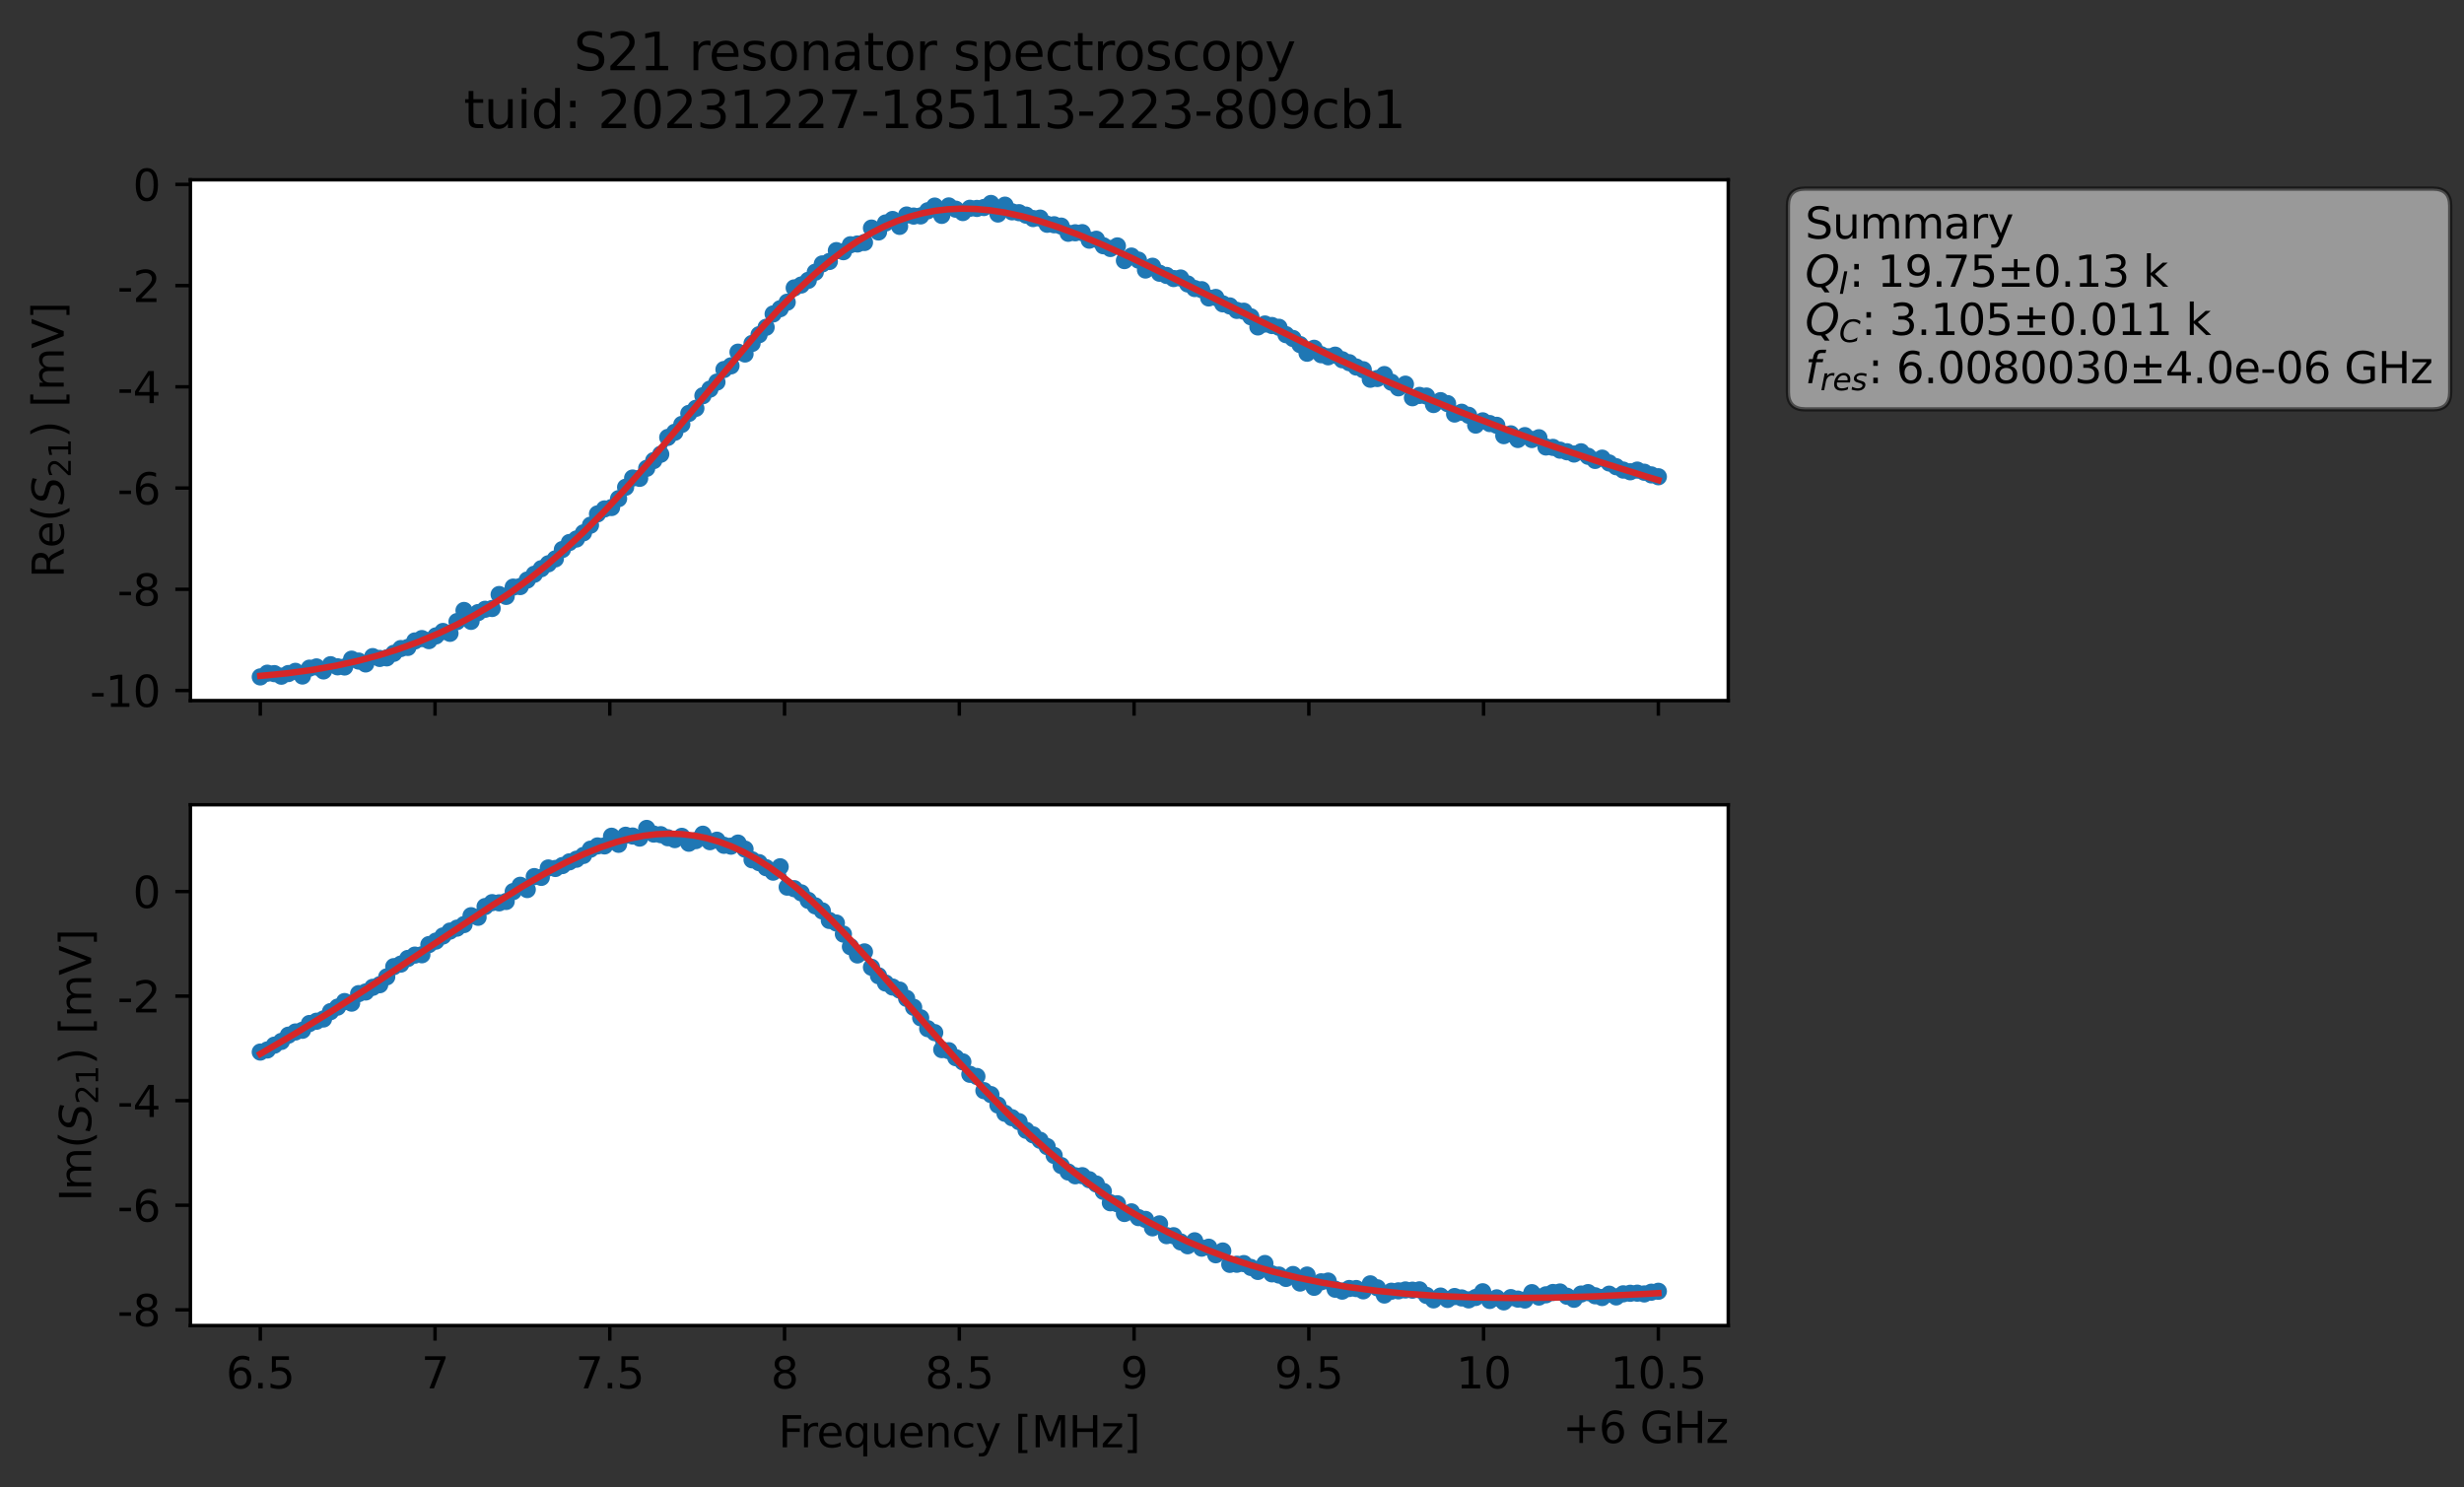 <?xml version="1.0" encoding="utf-8" standalone="no"?>
<!DOCTYPE svg PUBLIC "-//W3C//DTD SVG 1.1//EN"
  "http://www.w3.org/Graphics/SVG/1.1/DTD/svg11.dtd">
<svg xmlns:xlink="http://www.w3.org/1999/xlink" width="572.187pt" height="345.428pt" viewBox="0 0 572.187 345.428" xmlns="http://www.w3.org/2000/svg" version="1.1">
 <rect x="0" y="0" width="572.187" height="345.428" fill="#333333" stroke="none"/>
 <defs>
  <style type="text/css">*{stroke-linejoin: round; stroke-linecap: butt}</style>
 </defs>
 <g id="figure_1">
  <g id="patch_1">
   <path d="M 0 345.428 
L 572.187 345.428 
L 572.187 -0 
L 0 -0 
L 0 345.428 
z
" style="fill: none; opacity: 0"/>
  </g>
  <g id="axes_1">
   <g id="patch_2">
    <path d="M 44.211 162.72 
L 401.331 162.72 
L 401.331 41.76 
L 44.211 41.76 
z
" style="fill: #ffffff"/>
   </g>
   <g id="matplotlib.axis_1">
    <g id="xtick_1">
     <g id="line2d_1">
      <defs>
       <path id="me6efa0d618" d="M 0 0 
L 0 3.5 
" style="stroke: #000000; stroke-width: 0.8"/>
      </defs>
      <g>
       <use xlink:href="#me6efa0d618" x="60.444" y="162.72" style="stroke: #000000; stroke-width: 0.8"/>
      </g>
     </g>
    </g>
    <g id="xtick_2">
     <g id="line2d_2">
      <g>
       <use xlink:href="#me6efa0d618" x="101.025" y="162.72" style="stroke: #000000; stroke-width: 0.8"/>
      </g>
     </g>
    </g>
    <g id="xtick_3">
     <g id="line2d_3">
      <g>
       <use xlink:href="#me6efa0d618" x="141.607" y="162.72" style="stroke: #000000; stroke-width: 0.8"/>
      </g>
     </g>
    </g>
    <g id="xtick_4">
     <g id="line2d_4">
      <g>
       <use xlink:href="#me6efa0d618" x="182.189" y="162.72" style="stroke: #000000; stroke-width: 0.8"/>
      </g>
     </g>
    </g>
    <g id="xtick_5">
     <g id="line2d_5">
      <g>
       <use xlink:href="#me6efa0d618" x="222.771" y="162.72" style="stroke: #000000; stroke-width: 0.8"/>
      </g>
     </g>
    </g>
    <g id="xtick_6">
     <g id="line2d_6">
      <g>
       <use xlink:href="#me6efa0d618" x="263.353" y="162.72" style="stroke: #000000; stroke-width: 0.8"/>
      </g>
     </g>
    </g>
    <g id="xtick_7">
     <g id="line2d_7">
      <g>
       <use xlink:href="#me6efa0d618" x="303.935" y="162.72" style="stroke: #000000; stroke-width: 0.8"/>
      </g>
     </g>
    </g>
    <g id="xtick_8">
     <g id="line2d_8">
      <g>
       <use xlink:href="#me6efa0d618" x="344.516" y="162.72" style="stroke: #000000; stroke-width: 0.8"/>
      </g>
     </g>
    </g>
    <g id="xtick_9">
     <g id="line2d_9">
      <g>
       <use xlink:href="#me6efa0d618" x="385.098" y="162.72" style="stroke: #000000; stroke-width: 0.8"/>
      </g>
     </g>
    </g>
   </g>
   <g id="matplotlib.axis_2">
    <g id="ytick_1">
     <g id="line2d_10">
      <defs>
       <path id="m486c3c5d29" d="M 0 0 
L -3.5 0 
" style="stroke: #000000; stroke-width: 0.8"/>
      </defs>
      <g>
       <use xlink:href="#m486c3c5d29" x="44.211" y="160.373" style="stroke: #000000; stroke-width: 0.8"/>
      </g>
     </g>
     <g id="text_1">
      <!-- -10 -->
      <g transform="translate(20.878 164.172) scale(0.1 -0.1)">
       <defs>
        <path id="DejaVuSans-2d" d="M 313 2009 
L 1997 2009 
L 1997 1497 
L 313 1497 
L 313 2009 
z
" transform="scale(0.016)"/>
        <path id="DejaVuSans-31" d="M 794 531 
L 1825 531 
L 1825 4091 
L 703 3866 
L 703 4441 
L 1819 4666 
L 2450 4666 
L 2450 531 
L 3481 531 
L 3481 0 
L 794 0 
L 794 531 
z
" transform="scale(0.016)"/>
        <path id="DejaVuSans-30" d="M 2034 4250 
Q 1547 4250 1301 3770 
Q 1056 3291 1056 2328 
Q 1056 1369 1301 889 
Q 1547 409 2034 409 
Q 2525 409 2770 889 
Q 3016 1369 3016 2328 
Q 3016 3291 2770 3770 
Q 2525 4250 2034 4250 
z
M 2034 4750 
Q 2819 4750 3233 4129 
Q 3647 3509 3647 2328 
Q 3647 1150 3233 529 
Q 2819 -91 2034 -91 
Q 1250 -91 836 529 
Q 422 1150 422 2328 
Q 422 3509 836 4129 
Q 1250 4750 2034 4750 
z
" transform="scale(0.016)"/>
       </defs>
       <use xlink:href="#DejaVuSans-2d"/>
       <use xlink:href="#DejaVuSans-31" x="36.084"/>
       <use xlink:href="#DejaVuSans-30" x="99.707"/>
      </g>
     </g>
    </g>
    <g id="ytick_2">
     <g id="line2d_11">
      <g>
       <use xlink:href="#m486c3c5d29" x="44.211" y="136.863" style="stroke: #000000; stroke-width: 0.8"/>
      </g>
     </g>
     <g id="text_2">
      <!-- -8 -->
      <g transform="translate(27.241 140.662) scale(0.1 -0.1)">
       <defs>
        <path id="DejaVuSans-38" d="M 2034 2216 
Q 1584 2216 1326 1975 
Q 1069 1734 1069 1313 
Q 1069 891 1326 650 
Q 1584 409 2034 409 
Q 2484 409 2743 651 
Q 3003 894 3003 1313 
Q 3003 1734 2745 1975 
Q 2488 2216 2034 2216 
z
M 1403 2484 
Q 997 2584 770 2862 
Q 544 3141 544 3541 
Q 544 4100 942 4425 
Q 1341 4750 2034 4750 
Q 2731 4750 3128 4425 
Q 3525 4100 3525 3541 
Q 3525 3141 3298 2862 
Q 3072 2584 2669 2484 
Q 3125 2378 3379 2068 
Q 3634 1759 3634 1313 
Q 3634 634 3220 271 
Q 2806 -91 2034 -91 
Q 1263 -91 848 271 
Q 434 634 434 1313 
Q 434 1759 690 2068 
Q 947 2378 1403 2484 
z
M 1172 3481 
Q 1172 3119 1398 2916 
Q 1625 2713 2034 2713 
Q 2441 2713 2670 2916 
Q 2900 3119 2900 3481 
Q 2900 3844 2670 4047 
Q 2441 4250 2034 4250 
Q 1625 4250 1398 4047 
Q 1172 3844 1172 3481 
z
" transform="scale(0.016)"/>
       </defs>
       <use xlink:href="#DejaVuSans-2d"/>
       <use xlink:href="#DejaVuSans-38" x="36.084"/>
      </g>
     </g>
    </g>
    <g id="ytick_3">
     <g id="line2d_12">
      <g>
       <use xlink:href="#m486c3c5d29" x="44.211" y="113.354" style="stroke: #000000; stroke-width: 0.8"/>
      </g>
     </g>
     <g id="text_3">
      <!-- -6 -->
      <g transform="translate(27.241 117.153) scale(0.1 -0.1)">
       <defs>
        <path id="DejaVuSans-36" d="M 2113 2584 
Q 1688 2584 1439 2293 
Q 1191 2003 1191 1497 
Q 1191 994 1439 701 
Q 1688 409 2113 409 
Q 2538 409 2786 701 
Q 3034 994 3034 1497 
Q 3034 2003 2786 2293 
Q 2538 2584 2113 2584 
z
M 3366 4563 
L 3366 3988 
Q 3128 4100 2886 4159 
Q 2644 4219 2406 4219 
Q 1781 4219 1451 3797 
Q 1122 3375 1075 2522 
Q 1259 2794 1537 2939 
Q 1816 3084 2150 3084 
Q 2853 3084 3261 2657 
Q 3669 2231 3669 1497 
Q 3669 778 3244 343 
Q 2819 -91 2113 -91 
Q 1303 -91 875 529 
Q 447 1150 447 2328 
Q 447 3434 972 4092 
Q 1497 4750 2381 4750 
Q 2619 4750 2861 4703 
Q 3103 4656 3366 4563 
z
" transform="scale(0.016)"/>
       </defs>
       <use xlink:href="#DejaVuSans-2d"/>
       <use xlink:href="#DejaVuSans-36" x="36.084"/>
      </g>
     </g>
    </g>
    <g id="ytick_4">
     <g id="line2d_13">
      <g>
       <use xlink:href="#m486c3c5d29" x="44.211" y="89.845" style="stroke: #000000; stroke-width: 0.8"/>
      </g>
     </g>
     <g id="text_4">
      <!-- -4 -->
      <g transform="translate(27.241 93.644) scale(0.1 -0.1)">
       <defs>
        <path id="DejaVuSans-34" d="M 2419 4116 
L 825 1625 
L 2419 1625 
L 2419 4116 
z
M 2253 4666 
L 3047 4666 
L 3047 1625 
L 3713 1625 
L 3713 1100 
L 3047 1100 
L 3047 0 
L 2419 0 
L 2419 1100 
L 313 1100 
L 313 1709 
L 2253 4666 
z
" transform="scale(0.016)"/>
       </defs>
       <use xlink:href="#DejaVuSans-2d"/>
       <use xlink:href="#DejaVuSans-34" x="36.084"/>
      </g>
     </g>
    </g>
    <g id="ytick_5">
     <g id="line2d_14">
      <g>
       <use xlink:href="#m486c3c5d29" x="44.211" y="66.335" style="stroke: #000000; stroke-width: 0.8"/>
      </g>
     </g>
     <g id="text_5">
      <!-- -2 -->
      <g transform="translate(27.241 70.135) scale(0.1 -0.1)">
       <defs>
        <path id="DejaVuSans-32" d="M 1228 531 
L 3431 531 
L 3431 0 
L 469 0 
L 469 531 
Q 828 903 1448 1529 
Q 2069 2156 2228 2338 
Q 2531 2678 2651 2914 
Q 2772 3150 2772 3378 
Q 2772 3750 2511 3984 
Q 2250 4219 1831 4219 
Q 1534 4219 1204 4116 
Q 875 4013 500 3803 
L 500 4441 
Q 881 4594 1212 4672 
Q 1544 4750 1819 4750 
Q 2544 4750 2975 4387 
Q 3406 4025 3406 3419 
Q 3406 3131 3298 2873 
Q 3191 2616 2906 2266 
Q 2828 2175 2409 1742 
Q 1991 1309 1228 531 
z
" transform="scale(0.016)"/>
       </defs>
       <use xlink:href="#DejaVuSans-2d"/>
       <use xlink:href="#DejaVuSans-32" x="36.084"/>
      </g>
     </g>
    </g>
    <g id="ytick_6">
     <g id="line2d_15">
      <g>
       <use xlink:href="#m486c3c5d29" x="44.211" y="42.826" style="stroke: #000000; stroke-width: 0.8"/>
      </g>
     </g>
     <g id="text_6">
      <!-- 0 -->
      <g transform="translate(30.848 46.625) scale(0.1 -0.1)">
       <use xlink:href="#DejaVuSans-30"/>
      </g>
     </g>
    </g>
    <g id="text_7">
     <!-- Re$(S_{21})$ [mV] -->
     <g transform="translate(14.798 134.24) rotate(-90) scale(0.1 -0.1)">
      <defs>
       <path id="DejaVuSans-52" d="M 2841 2188 
Q 3044 2119 3236 1894 
Q 3428 1669 3622 1275 
L 4263 0 
L 3584 0 
L 2988 1197 
Q 2756 1666 2539 1819 
Q 2322 1972 1947 1972 
L 1259 1972 
L 1259 0 
L 628 0 
L 628 4666 
L 2053 4666 
Q 2853 4666 3247 4331 
Q 3641 3997 3641 3322 
Q 3641 2881 3436 2590 
Q 3231 2300 2841 2188 
z
M 1259 4147 
L 1259 2491 
L 2053 2491 
Q 2509 2491 2742 2702 
Q 2975 2913 2975 3322 
Q 2975 3731 2742 3939 
Q 2509 4147 2053 4147 
L 1259 4147 
z
" transform="scale(0.016)"/>
       <path id="DejaVuSans-65" d="M 3597 1894 
L 3597 1613 
L 953 1613 
Q 991 1019 1311 708 
Q 1631 397 2203 397 
Q 2534 397 2845 478 
Q 3156 559 3463 722 
L 3463 178 
Q 3153 47 2828 -22 
Q 2503 -91 2169 -91 
Q 1331 -91 842 396 
Q 353 884 353 1716 
Q 353 2575 817 3079 
Q 1281 3584 2069 3584 
Q 2775 3584 3186 3129 
Q 3597 2675 3597 1894 
z
M 3022 2063 
Q 3016 2534 2758 2815 
Q 2500 3097 2075 3097 
Q 1594 3097 1305 2825 
Q 1016 2553 972 2059 
L 3022 2063 
z
" transform="scale(0.016)"/>
       <path id="DejaVuSans-28" d="M 1984 4856 
Q 1566 4138 1362 3434 
Q 1159 2731 1159 2009 
Q 1159 1288 1364 580 
Q 1569 -128 1984 -844 
L 1484 -844 
Q 1016 -109 783 600 
Q 550 1309 550 2009 
Q 550 2706 781 3412 
Q 1013 4119 1484 4856 
L 1984 4856 
z
" transform="scale(0.016)"/>
       <path id="DejaVuSans-Oblique-53" d="M 3859 4513 
L 3738 3897 
Q 3422 4066 3111 4152 
Q 2800 4238 2509 4238 
Q 1944 4238 1609 3991 
Q 1275 3744 1275 3334 
Q 1275 3109 1398 2989 
Q 1522 2869 2034 2731 
L 2413 2638 
Q 3053 2472 3303 2217 
Q 3553 1963 3553 1503 
Q 3553 797 2998 353 
Q 2444 -91 1538 -91 
Q 1166 -91 791 -17 
Q 416 56 38 206 
L 166 856 
Q 513 641 861 531 
Q 1209 422 1556 422 
Q 2147 422 2503 684 
Q 2859 947 2859 1369 
Q 2859 1650 2717 1795 
Q 2575 1941 2106 2059 
L 1728 2156 
Q 1081 2325 845 2545 
Q 609 2766 609 3163 
Q 609 3859 1145 4304 
Q 1681 4750 2541 4750 
Q 2875 4750 3203 4690 
Q 3531 4631 3859 4513 
z
" transform="scale(0.016)"/>
       <path id="DejaVuSans-29" d="M 513 4856 
L 1013 4856 
Q 1481 4119 1714 3412 
Q 1947 2706 1947 2009 
Q 1947 1309 1714 600 
Q 1481 -109 1013 -844 
L 513 -844 
Q 928 -128 1133 580 
Q 1338 1288 1338 2009 
Q 1338 2731 1133 3434 
Q 928 4138 513 4856 
z
" transform="scale(0.016)"/>
       <path id="DejaVuSans-20" transform="scale(0.016)"/>
       <path id="DejaVuSans-5b" d="M 550 4863 
L 1875 4863 
L 1875 4416 
L 1125 4416 
L 1125 -397 
L 1875 -397 
L 1875 -844 
L 550 -844 
L 550 4863 
z
" transform="scale(0.016)"/>
       <path id="DejaVuSans-6d" d="M 3328 2828 
Q 3544 3216 3844 3400 
Q 4144 3584 4550 3584 
Q 5097 3584 5394 3201 
Q 5691 2819 5691 2113 
L 5691 0 
L 5113 0 
L 5113 2094 
Q 5113 2597 4934 2840 
Q 4756 3084 4391 3084 
Q 3944 3084 3684 2787 
Q 3425 2491 3425 1978 
L 3425 0 
L 2847 0 
L 2847 2094 
Q 2847 2600 2669 2842 
Q 2491 3084 2119 3084 
Q 1678 3084 1418 2786 
Q 1159 2488 1159 1978 
L 1159 0 
L 581 0 
L 581 3500 
L 1159 3500 
L 1159 2956 
Q 1356 3278 1631 3431 
Q 1906 3584 2284 3584 
Q 2666 3584 2933 3390 
Q 3200 3197 3328 2828 
z
" transform="scale(0.016)"/>
       <path id="DejaVuSans-56" d="M 1831 0 
L 50 4666 
L 709 4666 
L 2188 738 
L 3669 4666 
L 4325 4666 
L 2547 0 
L 1831 0 
z
" transform="scale(0.016)"/>
       <path id="DejaVuSans-5d" d="M 1947 4863 
L 1947 -844 
L 622 -844 
L 622 -397 
L 1369 -397 
L 1369 4416 
L 622 4416 
L 622 4863 
L 1947 4863 
z
" transform="scale(0.016)"/>
      </defs>
      <use xlink:href="#DejaVuSans-52" transform="translate(0 0.016)"/>
      <use xlink:href="#DejaVuSans-65" transform="translate(69.482 0.016)"/>
      <use xlink:href="#DejaVuSans-28" transform="translate(131.006 0.016)"/>
      <use xlink:href="#DejaVuSans-Oblique-53" transform="translate(170.02 0.016)"/>
      <use xlink:href="#DejaVuSans-32" transform="translate(233.496 -16.391) scale(0.7)"/>
      <use xlink:href="#DejaVuSans-31" transform="translate(278.032 -16.391) scale(0.7)"/>
      <use xlink:href="#DejaVuSans-29" transform="translate(325.303 0.016)"/>
      <use xlink:href="#DejaVuSans-20" transform="translate(364.316 0.016)"/>
      <use xlink:href="#DejaVuSans-5b" transform="translate(396.104 0.016)"/>
      <use xlink:href="#DejaVuSans-6d" transform="translate(435.117 0.016)"/>
      <use xlink:href="#DejaVuSans-56" transform="translate(532.529 0.016)"/>
      <use xlink:href="#DejaVuSans-5d" transform="translate(600.938 0.016)"/>
     </g>
    </g>
   </g>
   <g id="line2d_16">
    <path d="M 60.444 157.222 
L 62.075 156.358 
L 63.707 156.456 
L 65.338 157.052 
L 68.601 155.927 
L 70.232 157.009 
L 71.864 155.187 
L 73.495 154.902 
L 75.127 155.83 
L 76.758 154.389 
L 78.389 154.875 
L 80.021 154.915 
L 81.652 153.101 
L 83.284 153.539 
L 84.915 154.206 
L 86.547 152.504 
L 88.178 152.932 
L 89.809 152.795 
L 93.072 150.635 
L 94.704 150.373 
L 96.335 148.871 
L 97.967 148.314 
L 99.598 148.794 
L 102.861 146.669 
L 104.492 147.097 
L 107.755 141.788 
L 109.387 144.32 
L 111.018 142.28 
L 112.649 141.512 
L 114.281 141.328 
L 115.912 138.089 
L 117.544 138.517 
L 119.175 136.364 
L 120.807 136.236 
L 122.438 134.722 
L 125.701 132.085 
L 128.964 129.802 
L 130.595 127.628 
L 132.227 126.006 
L 133.858 125.19 
L 135.489 123.754 
L 137.121 121.983 
L 138.752 119.361 
L 140.384 118.202 
L 142.015 117.879 
L 143.647 115.814 
L 145.278 113.174 
L 146.909 111.031 
L 148.541 111.1 
L 150.172 108.774 
L 151.804 106.973 
L 153.435 105.505 
L 155.067 101.599 
L 156.698 100.394 
L 158.329 98.578 
L 159.961 96.021 
L 161.592 94.837 
L 163.224 91.912 
L 166.487 88.744 
L 168.118 85.827 
L 169.749 84.972 
L 171.381 81.795 
L 173.012 82.218 
L 174.644 79.77 
L 176.275 77.735 
L 177.907 76.016 
L 179.538 72.92 
L 181.169 71.704 
L 182.801 70.19 
L 184.432 66.871 
L 186.064 66.196 
L 187.695 65.111 
L 190.958 61.297 
L 192.589 60.736 
L 194.221 58.209 
L 195.852 58.46 
L 197.484 56.85 
L 199.115 56.665 
L 200.747 56.324 
L 202.378 52.974 
L 204.009 53.876 
L 205.641 51.791 
L 207.272 50.98 
L 208.904 52.58 
L 210.535 49.943 
L 212.167 50.187 
L 213.798 50.149 
L 217.061 47.867 
L 218.692 50.023 
L 220.324 47.832 
L 223.587 49.369 
L 225.218 48.379 
L 226.85 48.411 
L 228.481 48.202 
L 230.112 47.258 
L 231.744 49.707 
L 233.375 47.654 
L 235.007 49.201 
L 236.638 49.399 
L 238.27 49.972 
L 239.901 50.762 
L 241.532 50.659 
L 243.164 52.088 
L 244.795 52.202 
L 246.427 52.515 
L 248.058 54.181 
L 251.321 54.034 
L 252.952 55.782 
L 254.584 55.572 
L 256.215 57.079 
L 257.847 57.715 
L 259.478 57.116 
L 261.11 60.524 
L 262.741 59.478 
L 264.372 60.413 
L 266.004 62.714 
L 267.635 61.842 
L 269.267 63.459 
L 270.898 63.973 
L 272.53 64.695 
L 274.161 64.571 
L 275.792 65.946 
L 277.424 67.015 
L 279.055 67.284 
L 280.687 69.201 
L 282.318 69.087 
L 283.95 70.57 
L 285.581 71.056 
L 287.212 72.092 
L 288.844 72.283 
L 290.475 73.584 
L 292.107 75.936 
L 293.738 75.255 
L 297.001 76.016 
L 298.632 77.728 
L 300.264 78.619 
L 301.895 80.034 
L 303.527 82.039 
L 305.158 80.896 
L 306.79 82.388 
L 308.421 82.869 
L 310.052 82.492 
L 311.684 83.556 
L 313.315 84.237 
L 314.947 85.249 
L 316.578 85.877 
L 318.21 88.084 
L 319.841 87.914 
L 321.472 87.001 
L 323.104 88.777 
L 324.735 90.077 
L 326.367 89.227 
L 327.998 92.38 
L 329.63 91.837 
L 331.261 91.986 
L 332.892 93.956 
L 334.524 93.058 
L 336.155 93.741 
L 337.787 96.164 
L 339.418 95.75 
L 341.05 96.459 
L 342.681 98.731 
L 344.312 97.75 
L 345.944 98.378 
L 347.575 98.786 
L 349.207 101.186 
L 350.838 100.766 
L 352.47 102.077 
L 354.101 101.175 
L 355.732 102.088 
L 357.364 101.669 
L 358.995 103.817 
L 360.627 103.911 
L 362.258 104.557 
L 363.89 104.931 
L 365.521 105.454 
L 367.152 104.938 
L 370.415 106.937 
L 372.047 106.409 
L 373.678 107.527 
L 376.941 109.181 
L 378.572 109.575 
L 380.204 109.187 
L 381.835 109.683 
L 383.467 110.298 
L 385.098 110.729 
L 385.098 110.729 
" clip-path="url(#p27955b83d5)" style="fill: none; stroke: #1f77b4; stroke-width: 1.5; stroke-linecap: square"/>
    <defs>
     <path id="m7c40031115" d="M 0 1.5 
C 0.398 1.5 0.779 1.342 1.061 1.061 
C 1.342 0.779 1.5 0.398 1.5 0 
C 1.5 -0.398 1.342 -0.779 1.061 -1.061 
C 0.779 -1.342 0.398 -1.5 0 -1.5 
C -0.398 -1.5 -0.779 -1.342 -1.061 -1.061 
C -1.342 -0.779 -1.5 -0.398 -1.5 0 
C -1.5 0.398 -1.342 0.779 -1.061 1.061 
C -0.779 1.342 -0.398 1.5 0 1.5 
z
" style="stroke: #1f77b4"/>
    </defs>
    <g clip-path="url(#p27955b83d5)">
     <use xlink:href="#m7c40031115" x="60.444" y="157.222" style="fill: #1f77b4; stroke: #1f77b4"/>
     <use xlink:href="#m7c40031115" x="62.075" y="156.358" style="fill: #1f77b4; stroke: #1f77b4"/>
     <use xlink:href="#m7c40031115" x="63.707" y="156.456" style="fill: #1f77b4; stroke: #1f77b4"/>
     <use xlink:href="#m7c40031115" x="65.338" y="157.052" style="fill: #1f77b4; stroke: #1f77b4"/>
     <use xlink:href="#m7c40031115" x="66.969" y="156.437" style="fill: #1f77b4; stroke: #1f77b4"/>
     <use xlink:href="#m7c40031115" x="68.601" y="155.927" style="fill: #1f77b4; stroke: #1f77b4"/>
     <use xlink:href="#m7c40031115" x="70.232" y="157.009" style="fill: #1f77b4; stroke: #1f77b4"/>
     <use xlink:href="#m7c40031115" x="71.864" y="155.187" style="fill: #1f77b4; stroke: #1f77b4"/>
     <use xlink:href="#m7c40031115" x="73.495" y="154.902" style="fill: #1f77b4; stroke: #1f77b4"/>
     <use xlink:href="#m7c40031115" x="75.127" y="155.83" style="fill: #1f77b4; stroke: #1f77b4"/>
     <use xlink:href="#m7c40031115" x="76.758" y="154.389" style="fill: #1f77b4; stroke: #1f77b4"/>
     <use xlink:href="#m7c40031115" x="78.389" y="154.875" style="fill: #1f77b4; stroke: #1f77b4"/>
     <use xlink:href="#m7c40031115" x="80.021" y="154.915" style="fill: #1f77b4; stroke: #1f77b4"/>
     <use xlink:href="#m7c40031115" x="81.652" y="153.101" style="fill: #1f77b4; stroke: #1f77b4"/>
     <use xlink:href="#m7c40031115" x="83.284" y="153.539" style="fill: #1f77b4; stroke: #1f77b4"/>
     <use xlink:href="#m7c40031115" x="84.915" y="154.206" style="fill: #1f77b4; stroke: #1f77b4"/>
     <use xlink:href="#m7c40031115" x="86.547" y="152.504" style="fill: #1f77b4; stroke: #1f77b4"/>
     <use xlink:href="#m7c40031115" x="88.178" y="152.932" style="fill: #1f77b4; stroke: #1f77b4"/>
     <use xlink:href="#m7c40031115" x="89.809" y="152.795" style="fill: #1f77b4; stroke: #1f77b4"/>
     <use xlink:href="#m7c40031115" x="91.441" y="151.742" style="fill: #1f77b4; stroke: #1f77b4"/>
     <use xlink:href="#m7c40031115" x="93.072" y="150.635" style="fill: #1f77b4; stroke: #1f77b4"/>
     <use xlink:href="#m7c40031115" x="94.704" y="150.373" style="fill: #1f77b4; stroke: #1f77b4"/>
     <use xlink:href="#m7c40031115" x="96.335" y="148.871" style="fill: #1f77b4; stroke: #1f77b4"/>
     <use xlink:href="#m7c40031115" x="97.967" y="148.314" style="fill: #1f77b4; stroke: #1f77b4"/>
     <use xlink:href="#m7c40031115" x="99.598" y="148.794" style="fill: #1f77b4; stroke: #1f77b4"/>
     <use xlink:href="#m7c40031115" x="101.229" y="147.694" style="fill: #1f77b4; stroke: #1f77b4"/>
     <use xlink:href="#m7c40031115" x="102.861" y="146.669" style="fill: #1f77b4; stroke: #1f77b4"/>
     <use xlink:href="#m7c40031115" x="104.492" y="147.097" style="fill: #1f77b4; stroke: #1f77b4"/>
     <use xlink:href="#m7c40031115" x="106.124" y="144.373" style="fill: #1f77b4; stroke: #1f77b4"/>
     <use xlink:href="#m7c40031115" x="107.755" y="141.788" style="fill: #1f77b4; stroke: #1f77b4"/>
     <use xlink:href="#m7c40031115" x="109.387" y="144.32" style="fill: #1f77b4; stroke: #1f77b4"/>
     <use xlink:href="#m7c40031115" x="111.018" y="142.28" style="fill: #1f77b4; stroke: #1f77b4"/>
     <use xlink:href="#m7c40031115" x="112.649" y="141.512" style="fill: #1f77b4; stroke: #1f77b4"/>
     <use xlink:href="#m7c40031115" x="114.281" y="141.328" style="fill: #1f77b4; stroke: #1f77b4"/>
     <use xlink:href="#m7c40031115" x="115.912" y="138.089" style="fill: #1f77b4; stroke: #1f77b4"/>
     <use xlink:href="#m7c40031115" x="117.544" y="138.517" style="fill: #1f77b4; stroke: #1f77b4"/>
     <use xlink:href="#m7c40031115" x="119.175" y="136.364" style="fill: #1f77b4; stroke: #1f77b4"/>
     <use xlink:href="#m7c40031115" x="120.807" y="136.236" style="fill: #1f77b4; stroke: #1f77b4"/>
     <use xlink:href="#m7c40031115" x="122.438" y="134.722" style="fill: #1f77b4; stroke: #1f77b4"/>
     <use xlink:href="#m7c40031115" x="124.069" y="133.378" style="fill: #1f77b4; stroke: #1f77b4"/>
     <use xlink:href="#m7c40031115" x="125.701" y="132.085" style="fill: #1f77b4; stroke: #1f77b4"/>
     <use xlink:href="#m7c40031115" x="127.332" y="130.947" style="fill: #1f77b4; stroke: #1f77b4"/>
     <use xlink:href="#m7c40031115" x="128.964" y="129.802" style="fill: #1f77b4; stroke: #1f77b4"/>
     <use xlink:href="#m7c40031115" x="130.595" y="127.628" style="fill: #1f77b4; stroke: #1f77b4"/>
     <use xlink:href="#m7c40031115" x="132.227" y="126.006" style="fill: #1f77b4; stroke: #1f77b4"/>
     <use xlink:href="#m7c40031115" x="133.858" y="125.19" style="fill: #1f77b4; stroke: #1f77b4"/>
     <use xlink:href="#m7c40031115" x="135.489" y="123.754" style="fill: #1f77b4; stroke: #1f77b4"/>
     <use xlink:href="#m7c40031115" x="137.121" y="121.983" style="fill: #1f77b4; stroke: #1f77b4"/>
     <use xlink:href="#m7c40031115" x="138.752" y="119.361" style="fill: #1f77b4; stroke: #1f77b4"/>
     <use xlink:href="#m7c40031115" x="140.384" y="118.202" style="fill: #1f77b4; stroke: #1f77b4"/>
     <use xlink:href="#m7c40031115" x="142.015" y="117.879" style="fill: #1f77b4; stroke: #1f77b4"/>
     <use xlink:href="#m7c40031115" x="143.647" y="115.814" style="fill: #1f77b4; stroke: #1f77b4"/>
     <use xlink:href="#m7c40031115" x="145.278" y="113.174" style="fill: #1f77b4; stroke: #1f77b4"/>
     <use xlink:href="#m7c40031115" x="146.909" y="111.031" style="fill: #1f77b4; stroke: #1f77b4"/>
     <use xlink:href="#m7c40031115" x="148.541" y="111.1" style="fill: #1f77b4; stroke: #1f77b4"/>
     <use xlink:href="#m7c40031115" x="150.172" y="108.774" style="fill: #1f77b4; stroke: #1f77b4"/>
     <use xlink:href="#m7c40031115" x="151.804" y="106.973" style="fill: #1f77b4; stroke: #1f77b4"/>
     <use xlink:href="#m7c40031115" x="153.435" y="105.505" style="fill: #1f77b4; stroke: #1f77b4"/>
     <use xlink:href="#m7c40031115" x="155.067" y="101.599" style="fill: #1f77b4; stroke: #1f77b4"/>
     <use xlink:href="#m7c40031115" x="156.698" y="100.394" style="fill: #1f77b4; stroke: #1f77b4"/>
     <use xlink:href="#m7c40031115" x="158.329" y="98.578" style="fill: #1f77b4; stroke: #1f77b4"/>
     <use xlink:href="#m7c40031115" x="159.961" y="96.021" style="fill: #1f77b4; stroke: #1f77b4"/>
     <use xlink:href="#m7c40031115" x="161.592" y="94.837" style="fill: #1f77b4; stroke: #1f77b4"/>
     <use xlink:href="#m7c40031115" x="163.224" y="91.912" style="fill: #1f77b4; stroke: #1f77b4"/>
     <use xlink:href="#m7c40031115" x="164.855" y="90.38" style="fill: #1f77b4; stroke: #1f77b4"/>
     <use xlink:href="#m7c40031115" x="166.487" y="88.744" style="fill: #1f77b4; stroke: #1f77b4"/>
     <use xlink:href="#m7c40031115" x="168.118" y="85.827" style="fill: #1f77b4; stroke: #1f77b4"/>
     <use xlink:href="#m7c40031115" x="169.749" y="84.972" style="fill: #1f77b4; stroke: #1f77b4"/>
     <use xlink:href="#m7c40031115" x="171.381" y="81.795" style="fill: #1f77b4; stroke: #1f77b4"/>
     <use xlink:href="#m7c40031115" x="173.012" y="82.218" style="fill: #1f77b4; stroke: #1f77b4"/>
     <use xlink:href="#m7c40031115" x="174.644" y="79.77" style="fill: #1f77b4; stroke: #1f77b4"/>
     <use xlink:href="#m7c40031115" x="176.275" y="77.735" style="fill: #1f77b4; stroke: #1f77b4"/>
     <use xlink:href="#m7c40031115" x="177.907" y="76.016" style="fill: #1f77b4; stroke: #1f77b4"/>
     <use xlink:href="#m7c40031115" x="179.538" y="72.92" style="fill: #1f77b4; stroke: #1f77b4"/>
     <use xlink:href="#m7c40031115" x="181.169" y="71.704" style="fill: #1f77b4; stroke: #1f77b4"/>
     <use xlink:href="#m7c40031115" x="182.801" y="70.19" style="fill: #1f77b4; stroke: #1f77b4"/>
     <use xlink:href="#m7c40031115" x="184.432" y="66.871" style="fill: #1f77b4; stroke: #1f77b4"/>
     <use xlink:href="#m7c40031115" x="186.064" y="66.196" style="fill: #1f77b4; stroke: #1f77b4"/>
     <use xlink:href="#m7c40031115" x="187.695" y="65.111" style="fill: #1f77b4; stroke: #1f77b4"/>
     <use xlink:href="#m7c40031115" x="189.327" y="63.221" style="fill: #1f77b4; stroke: #1f77b4"/>
     <use xlink:href="#m7c40031115" x="190.958" y="61.297" style="fill: #1f77b4; stroke: #1f77b4"/>
     <use xlink:href="#m7c40031115" x="192.589" y="60.736" style="fill: #1f77b4; stroke: #1f77b4"/>
     <use xlink:href="#m7c40031115" x="194.221" y="58.209" style="fill: #1f77b4; stroke: #1f77b4"/>
     <use xlink:href="#m7c40031115" x="195.852" y="58.46" style="fill: #1f77b4; stroke: #1f77b4"/>
     <use xlink:href="#m7c40031115" x="197.484" y="56.85" style="fill: #1f77b4; stroke: #1f77b4"/>
     <use xlink:href="#m7c40031115" x="199.115" y="56.665" style="fill: #1f77b4; stroke: #1f77b4"/>
     <use xlink:href="#m7c40031115" x="200.747" y="56.324" style="fill: #1f77b4; stroke: #1f77b4"/>
     <use xlink:href="#m7c40031115" x="202.378" y="52.974" style="fill: #1f77b4; stroke: #1f77b4"/>
     <use xlink:href="#m7c40031115" x="204.009" y="53.876" style="fill: #1f77b4; stroke: #1f77b4"/>
     <use xlink:href="#m7c40031115" x="205.641" y="51.791" style="fill: #1f77b4; stroke: #1f77b4"/>
     <use xlink:href="#m7c40031115" x="207.272" y="50.98" style="fill: #1f77b4; stroke: #1f77b4"/>
     <use xlink:href="#m7c40031115" x="208.904" y="52.58" style="fill: #1f77b4; stroke: #1f77b4"/>
     <use xlink:href="#m7c40031115" x="210.535" y="49.943" style="fill: #1f77b4; stroke: #1f77b4"/>
     <use xlink:href="#m7c40031115" x="212.167" y="50.187" style="fill: #1f77b4; stroke: #1f77b4"/>
     <use xlink:href="#m7c40031115" x="213.798" y="50.149" style="fill: #1f77b4; stroke: #1f77b4"/>
     <use xlink:href="#m7c40031115" x="215.43" y="48.959" style="fill: #1f77b4; stroke: #1f77b4"/>
     <use xlink:href="#m7c40031115" x="217.061" y="47.867" style="fill: #1f77b4; stroke: #1f77b4"/>
     <use xlink:href="#m7c40031115" x="218.692" y="50.023" style="fill: #1f77b4; stroke: #1f77b4"/>
     <use xlink:href="#m7c40031115" x="220.324" y="47.832" style="fill: #1f77b4; stroke: #1f77b4"/>
     <use xlink:href="#m7c40031115" x="221.955" y="48.592" style="fill: #1f77b4; stroke: #1f77b4"/>
     <use xlink:href="#m7c40031115" x="223.587" y="49.369" style="fill: #1f77b4; stroke: #1f77b4"/>
     <use xlink:href="#m7c40031115" x="225.218" y="48.379" style="fill: #1f77b4; stroke: #1f77b4"/>
     <use xlink:href="#m7c40031115" x="226.85" y="48.411" style="fill: #1f77b4; stroke: #1f77b4"/>
     <use xlink:href="#m7c40031115" x="228.481" y="48.202" style="fill: #1f77b4; stroke: #1f77b4"/>
     <use xlink:href="#m7c40031115" x="230.112" y="47.258" style="fill: #1f77b4; stroke: #1f77b4"/>
     <use xlink:href="#m7c40031115" x="231.744" y="49.707" style="fill: #1f77b4; stroke: #1f77b4"/>
     <use xlink:href="#m7c40031115" x="233.375" y="47.654" style="fill: #1f77b4; stroke: #1f77b4"/>
     <use xlink:href="#m7c40031115" x="235.007" y="49.201" style="fill: #1f77b4; stroke: #1f77b4"/>
     <use xlink:href="#m7c40031115" x="236.638" y="49.399" style="fill: #1f77b4; stroke: #1f77b4"/>
     <use xlink:href="#m7c40031115" x="238.27" y="49.972" style="fill: #1f77b4; stroke: #1f77b4"/>
     <use xlink:href="#m7c40031115" x="239.901" y="50.762" style="fill: #1f77b4; stroke: #1f77b4"/>
     <use xlink:href="#m7c40031115" x="241.532" y="50.659" style="fill: #1f77b4; stroke: #1f77b4"/>
     <use xlink:href="#m7c40031115" x="243.164" y="52.088" style="fill: #1f77b4; stroke: #1f77b4"/>
     <use xlink:href="#m7c40031115" x="244.795" y="52.202" style="fill: #1f77b4; stroke: #1f77b4"/>
     <use xlink:href="#m7c40031115" x="246.427" y="52.515" style="fill: #1f77b4; stroke: #1f77b4"/>
     <use xlink:href="#m7c40031115" x="248.058" y="54.181" style="fill: #1f77b4; stroke: #1f77b4"/>
     <use xlink:href="#m7c40031115" x="249.69" y="54.066" style="fill: #1f77b4; stroke: #1f77b4"/>
     <use xlink:href="#m7c40031115" x="251.321" y="54.034" style="fill: #1f77b4; stroke: #1f77b4"/>
     <use xlink:href="#m7c40031115" x="252.952" y="55.782" style="fill: #1f77b4; stroke: #1f77b4"/>
     <use xlink:href="#m7c40031115" x="254.584" y="55.572" style="fill: #1f77b4; stroke: #1f77b4"/>
     <use xlink:href="#m7c40031115" x="256.215" y="57.079" style="fill: #1f77b4; stroke: #1f77b4"/>
     <use xlink:href="#m7c40031115" x="257.847" y="57.715" style="fill: #1f77b4; stroke: #1f77b4"/>
     <use xlink:href="#m7c40031115" x="259.478" y="57.116" style="fill: #1f77b4; stroke: #1f77b4"/>
     <use xlink:href="#m7c40031115" x="261.11" y="60.524" style="fill: #1f77b4; stroke: #1f77b4"/>
     <use xlink:href="#m7c40031115" x="262.741" y="59.478" style="fill: #1f77b4; stroke: #1f77b4"/>
     <use xlink:href="#m7c40031115" x="264.372" y="60.413" style="fill: #1f77b4; stroke: #1f77b4"/>
     <use xlink:href="#m7c40031115" x="266.004" y="62.714" style="fill: #1f77b4; stroke: #1f77b4"/>
     <use xlink:href="#m7c40031115" x="267.635" y="61.842" style="fill: #1f77b4; stroke: #1f77b4"/>
     <use xlink:href="#m7c40031115" x="269.267" y="63.459" style="fill: #1f77b4; stroke: #1f77b4"/>
     <use xlink:href="#m7c40031115" x="270.898" y="63.973" style="fill: #1f77b4; stroke: #1f77b4"/>
     <use xlink:href="#m7c40031115" x="272.53" y="64.695" style="fill: #1f77b4; stroke: #1f77b4"/>
     <use xlink:href="#m7c40031115" x="274.161" y="64.571" style="fill: #1f77b4; stroke: #1f77b4"/>
     <use xlink:href="#m7c40031115" x="275.792" y="65.946" style="fill: #1f77b4; stroke: #1f77b4"/>
     <use xlink:href="#m7c40031115" x="277.424" y="67.015" style="fill: #1f77b4; stroke: #1f77b4"/>
     <use xlink:href="#m7c40031115" x="279.055" y="67.284" style="fill: #1f77b4; stroke: #1f77b4"/>
     <use xlink:href="#m7c40031115" x="280.687" y="69.201" style="fill: #1f77b4; stroke: #1f77b4"/>
     <use xlink:href="#m7c40031115" x="282.318" y="69.087" style="fill: #1f77b4; stroke: #1f77b4"/>
     <use xlink:href="#m7c40031115" x="283.95" y="70.57" style="fill: #1f77b4; stroke: #1f77b4"/>
     <use xlink:href="#m7c40031115" x="285.581" y="71.056" style="fill: #1f77b4; stroke: #1f77b4"/>
     <use xlink:href="#m7c40031115" x="287.212" y="72.092" style="fill: #1f77b4; stroke: #1f77b4"/>
     <use xlink:href="#m7c40031115" x="288.844" y="72.283" style="fill: #1f77b4; stroke: #1f77b4"/>
     <use xlink:href="#m7c40031115" x="290.475" y="73.584" style="fill: #1f77b4; stroke: #1f77b4"/>
     <use xlink:href="#m7c40031115" x="292.107" y="75.936" style="fill: #1f77b4; stroke: #1f77b4"/>
     <use xlink:href="#m7c40031115" x="293.738" y="75.255" style="fill: #1f77b4; stroke: #1f77b4"/>
     <use xlink:href="#m7c40031115" x="295.37" y="75.606" style="fill: #1f77b4; stroke: #1f77b4"/>
     <use xlink:href="#m7c40031115" x="297.001" y="76.016" style="fill: #1f77b4; stroke: #1f77b4"/>
     <use xlink:href="#m7c40031115" x="298.632" y="77.728" style="fill: #1f77b4; stroke: #1f77b4"/>
     <use xlink:href="#m7c40031115" x="300.264" y="78.619" style="fill: #1f77b4; stroke: #1f77b4"/>
     <use xlink:href="#m7c40031115" x="301.895" y="80.034" style="fill: #1f77b4; stroke: #1f77b4"/>
     <use xlink:href="#m7c40031115" x="303.527" y="82.039" style="fill: #1f77b4; stroke: #1f77b4"/>
     <use xlink:href="#m7c40031115" x="305.158" y="80.896" style="fill: #1f77b4; stroke: #1f77b4"/>
     <use xlink:href="#m7c40031115" x="306.79" y="82.388" style="fill: #1f77b4; stroke: #1f77b4"/>
     <use xlink:href="#m7c40031115" x="308.421" y="82.869" style="fill: #1f77b4; stroke: #1f77b4"/>
     <use xlink:href="#m7c40031115" x="310.052" y="82.492" style="fill: #1f77b4; stroke: #1f77b4"/>
     <use xlink:href="#m7c40031115" x="311.684" y="83.556" style="fill: #1f77b4; stroke: #1f77b4"/>
     <use xlink:href="#m7c40031115" x="313.315" y="84.237" style="fill: #1f77b4; stroke: #1f77b4"/>
     <use xlink:href="#m7c40031115" x="314.947" y="85.249" style="fill: #1f77b4; stroke: #1f77b4"/>
     <use xlink:href="#m7c40031115" x="316.578" y="85.877" style="fill: #1f77b4; stroke: #1f77b4"/>
     <use xlink:href="#m7c40031115" x="318.21" y="88.084" style="fill: #1f77b4; stroke: #1f77b4"/>
     <use xlink:href="#m7c40031115" x="319.841" y="87.914" style="fill: #1f77b4; stroke: #1f77b4"/>
     <use xlink:href="#m7c40031115" x="321.472" y="87.001" style="fill: #1f77b4; stroke: #1f77b4"/>
     <use xlink:href="#m7c40031115" x="323.104" y="88.777" style="fill: #1f77b4; stroke: #1f77b4"/>
     <use xlink:href="#m7c40031115" x="324.735" y="90.077" style="fill: #1f77b4; stroke: #1f77b4"/>
     <use xlink:href="#m7c40031115" x="326.367" y="89.227" style="fill: #1f77b4; stroke: #1f77b4"/>
     <use xlink:href="#m7c40031115" x="327.998" y="92.38" style="fill: #1f77b4; stroke: #1f77b4"/>
     <use xlink:href="#m7c40031115" x="329.63" y="91.837" style="fill: #1f77b4; stroke: #1f77b4"/>
     <use xlink:href="#m7c40031115" x="331.261" y="91.986" style="fill: #1f77b4; stroke: #1f77b4"/>
     <use xlink:href="#m7c40031115" x="332.892" y="93.956" style="fill: #1f77b4; stroke: #1f77b4"/>
     <use xlink:href="#m7c40031115" x="334.524" y="93.058" style="fill: #1f77b4; stroke: #1f77b4"/>
     <use xlink:href="#m7c40031115" x="336.155" y="93.741" style="fill: #1f77b4; stroke: #1f77b4"/>
     <use xlink:href="#m7c40031115" x="337.787" y="96.164" style="fill: #1f77b4; stroke: #1f77b4"/>
     <use xlink:href="#m7c40031115" x="339.418" y="95.75" style="fill: #1f77b4; stroke: #1f77b4"/>
     <use xlink:href="#m7c40031115" x="341.05" y="96.459" style="fill: #1f77b4; stroke: #1f77b4"/>
     <use xlink:href="#m7c40031115" x="342.681" y="98.731" style="fill: #1f77b4; stroke: #1f77b4"/>
     <use xlink:href="#m7c40031115" x="344.312" y="97.75" style="fill: #1f77b4; stroke: #1f77b4"/>
     <use xlink:href="#m7c40031115" x="345.944" y="98.378" style="fill: #1f77b4; stroke: #1f77b4"/>
     <use xlink:href="#m7c40031115" x="347.575" y="98.786" style="fill: #1f77b4; stroke: #1f77b4"/>
     <use xlink:href="#m7c40031115" x="349.207" y="101.186" style="fill: #1f77b4; stroke: #1f77b4"/>
     <use xlink:href="#m7c40031115" x="350.838" y="100.766" style="fill: #1f77b4; stroke: #1f77b4"/>
     <use xlink:href="#m7c40031115" x="352.47" y="102.077" style="fill: #1f77b4; stroke: #1f77b4"/>
     <use xlink:href="#m7c40031115" x="354.101" y="101.175" style="fill: #1f77b4; stroke: #1f77b4"/>
     <use xlink:href="#m7c40031115" x="355.732" y="102.088" style="fill: #1f77b4; stroke: #1f77b4"/>
     <use xlink:href="#m7c40031115" x="357.364" y="101.669" style="fill: #1f77b4; stroke: #1f77b4"/>
     <use xlink:href="#m7c40031115" x="358.995" y="103.817" style="fill: #1f77b4; stroke: #1f77b4"/>
     <use xlink:href="#m7c40031115" x="360.627" y="103.911" style="fill: #1f77b4; stroke: #1f77b4"/>
     <use xlink:href="#m7c40031115" x="362.258" y="104.557" style="fill: #1f77b4; stroke: #1f77b4"/>
     <use xlink:href="#m7c40031115" x="363.89" y="104.931" style="fill: #1f77b4; stroke: #1f77b4"/>
     <use xlink:href="#m7c40031115" x="365.521" y="105.454" style="fill: #1f77b4; stroke: #1f77b4"/>
     <use xlink:href="#m7c40031115" x="367.152" y="104.938" style="fill: #1f77b4; stroke: #1f77b4"/>
     <use xlink:href="#m7c40031115" x="368.784" y="105.974" style="fill: #1f77b4; stroke: #1f77b4"/>
     <use xlink:href="#m7c40031115" x="370.415" y="106.937" style="fill: #1f77b4; stroke: #1f77b4"/>
     <use xlink:href="#m7c40031115" x="372.047" y="106.409" style="fill: #1f77b4; stroke: #1f77b4"/>
     <use xlink:href="#m7c40031115" x="373.678" y="107.527" style="fill: #1f77b4; stroke: #1f77b4"/>
     <use xlink:href="#m7c40031115" x="375.31" y="108.4" style="fill: #1f77b4; stroke: #1f77b4"/>
     <use xlink:href="#m7c40031115" x="376.941" y="109.181" style="fill: #1f77b4; stroke: #1f77b4"/>
     <use xlink:href="#m7c40031115" x="378.572" y="109.575" style="fill: #1f77b4; stroke: #1f77b4"/>
     <use xlink:href="#m7c40031115" x="380.204" y="109.187" style="fill: #1f77b4; stroke: #1f77b4"/>
     <use xlink:href="#m7c40031115" x="381.835" y="109.683" style="fill: #1f77b4; stroke: #1f77b4"/>
     <use xlink:href="#m7c40031115" x="383.467" y="110.298" style="fill: #1f77b4; stroke: #1f77b4"/>
     <use xlink:href="#m7c40031115" x="385.098" y="110.729" style="fill: #1f77b4; stroke: #1f77b4"/>
    </g>
   </g>
   <g id="line2d_17">
    <path d="M 60.444 156.979 
L 66.618 156.386 
L 72.468 155.597 
L 77.993 154.623 
L 83.192 153.475 
L 88.067 152.174 
L 92.617 150.741 
L 97.166 149.08 
L 101.716 147.17 
L 105.941 145.157 
L 110.166 142.898 
L 114.39 140.379 
L 118.615 137.589 
L 122.84 134.517 
L 127.064 131.159 
L 131.289 127.512 
L 135.514 123.581 
L 140.064 119.043 
L 144.938 113.855 
L 150.463 107.626 
L 156.963 99.941 
L 176.136 77.004 
L 181.011 71.659 
L 185.236 67.353 
L 189.136 63.704 
L 192.71 60.667 
L 195.96 58.183 
L 199.21 55.977 
L 202.46 54.057 
L 205.385 52.577 
L 208.309 51.332 
L 211.234 50.32 
L 214.159 49.536 
L 217.084 48.971 
L 220.009 48.618 
L 223.258 48.46 
L 226.508 48.533 
L 229.758 48.822 
L 233.333 49.365 
L 237.233 50.201 
L 241.132 51.261 
L 245.682 52.739 
L 250.557 54.564 
L 256.081 56.871 
L 262.906 59.978 
L 271.68 64.238 
L 309.703 82.998 
L 320.102 87.723 
L 330.177 92.054 
L 340.251 96.137 
L 350.325 99.977 
L 360.725 103.695 
L 371.124 107.18 
L 382.173 110.644 
L 385.098 111.522 
L 385.098 111.522 
" clip-path="url(#p27955b83d5)" style="fill: none; stroke: #d62728; stroke-width: 1.5; stroke-linecap: square"/>
   </g>
   <g id="patch_3">
    <path d="M 44.211 162.72 
L 44.211 41.76 
" style="fill: none; stroke: #000000; stroke-width: 0.8; stroke-linejoin: miter; stroke-linecap: square"/>
   </g>
   <g id="patch_4">
    <path d="M 401.331 162.72 
L 401.331 41.76 
" style="fill: none; stroke: #000000; stroke-width: 0.8; stroke-linejoin: miter; stroke-linecap: square"/>
   </g>
   <g id="patch_5">
    <path d="M 44.211 162.72 
L 401.331 162.72 
" style="fill: none; stroke: #000000; stroke-width: 0.8; stroke-linejoin: miter; stroke-linecap: square"/>
   </g>
   <g id="patch_6">
    <path d="M 44.211 41.76 
L 401.331 41.76 
" style="fill: none; stroke: #000000; stroke-width: 0.8; stroke-linejoin: miter; stroke-linecap: square"/>
   </g>
   <g id="text_8">
    <g id="patch_7">
     <path d="M 419.187 95.08 
L 564.987 95.08 
Q 568.987 95.08 568.987 91.08 
L 568.987 47.808 
Q 568.987 43.808 564.987 43.808 
L 419.187 43.808 
Q 415.187 43.808 415.187 47.808 
L 415.187 91.08 
Q 415.187 95.08 419.187 95.08 
z
" style="fill: #ffffff; opacity: 0.5; stroke: #000000; stroke-linejoin: miter"/>
    </g>
    <!-- Summary -->
    <g transform="translate(419.187 55.406) scale(0.1 -0.1)">
     <defs>
      <path id="DejaVuSans-53" d="M 3425 4513 
L 3425 3897 
Q 3066 4069 2747 4153 
Q 2428 4238 2131 4238 
Q 1616 4238 1336 4038 
Q 1056 3838 1056 3469 
Q 1056 3159 1242 3001 
Q 1428 2844 1947 2747 
L 2328 2669 
Q 3034 2534 3370 2195 
Q 3706 1856 3706 1288 
Q 3706 609 3251 259 
Q 2797 -91 1919 -91 
Q 1588 -91 1214 -16 
Q 841 59 441 206 
L 441 856 
Q 825 641 1194 531 
Q 1563 422 1919 422 
Q 2459 422 2753 634 
Q 3047 847 3047 1241 
Q 3047 1584 2836 1778 
Q 2625 1972 2144 2069 
L 1759 2144 
Q 1053 2284 737 2584 
Q 422 2884 422 3419 
Q 422 4038 858 4394 
Q 1294 4750 2059 4750 
Q 2388 4750 2728 4690 
Q 3069 4631 3425 4513 
z
" transform="scale(0.016)"/>
      <path id="DejaVuSans-75" d="M 544 1381 
L 544 3500 
L 1119 3500 
L 1119 1403 
Q 1119 906 1312 657 
Q 1506 409 1894 409 
Q 2359 409 2629 706 
Q 2900 1003 2900 1516 
L 2900 3500 
L 3475 3500 
L 3475 0 
L 2900 0 
L 2900 538 
Q 2691 219 2414 64 
Q 2138 -91 1772 -91 
Q 1169 -91 856 284 
Q 544 659 544 1381 
z
M 1991 3584 
L 1991 3584 
z
" transform="scale(0.016)"/>
      <path id="DejaVuSans-61" d="M 2194 1759 
Q 1497 1759 1228 1600 
Q 959 1441 959 1056 
Q 959 750 1161 570 
Q 1363 391 1709 391 
Q 2188 391 2477 730 
Q 2766 1069 2766 1631 
L 2766 1759 
L 2194 1759 
z
M 3341 1997 
L 3341 0 
L 2766 0 
L 2766 531 
Q 2569 213 2275 61 
Q 1981 -91 1556 -91 
Q 1019 -91 701 211 
Q 384 513 384 1019 
Q 384 1609 779 1909 
Q 1175 2209 1959 2209 
L 2766 2209 
L 2766 2266 
Q 2766 2663 2505 2880 
Q 2244 3097 1772 3097 
Q 1472 3097 1187 3025 
Q 903 2953 641 2809 
L 641 3341 
Q 956 3463 1253 3523 
Q 1550 3584 1831 3584 
Q 2591 3584 2966 3190 
Q 3341 2797 3341 1997 
z
" transform="scale(0.016)"/>
      <path id="DejaVuSans-72" d="M 2631 2963 
Q 2534 3019 2420 3045 
Q 2306 3072 2169 3072 
Q 1681 3072 1420 2755 
Q 1159 2438 1159 1844 
L 1159 0 
L 581 0 
L 581 3500 
L 1159 3500 
L 1159 2956 
Q 1341 3275 1631 3429 
Q 1922 3584 2338 3584 
Q 2397 3584 2469 3576 
Q 2541 3569 2628 3553 
L 2631 2963 
z
" transform="scale(0.016)"/>
      <path id="DejaVuSans-79" d="M 2059 -325 
Q 1816 -950 1584 -1140 
Q 1353 -1331 966 -1331 
L 506 -1331 
L 506 -850 
L 844 -850 
Q 1081 -850 1212 -737 
Q 1344 -625 1503 -206 
L 1606 56 
L 191 3500 
L 800 3500 
L 1894 763 
L 2988 3500 
L 3597 3500 
L 2059 -325 
z
" transform="scale(0.016)"/>
     </defs>
     <use xlink:href="#DejaVuSans-53"/>
     <use xlink:href="#DejaVuSans-75" x="63.477"/>
     <use xlink:href="#DejaVuSans-6d" x="126.855"/>
     <use xlink:href="#DejaVuSans-6d" x="224.268"/>
     <use xlink:href="#DejaVuSans-61" x="321.68"/>
     <use xlink:href="#DejaVuSans-72" x="382.959"/>
     <use xlink:href="#DejaVuSans-79" x="424.072"/>
    </g>
    <!-- $Q_I$: 19.75$\pm$0.13 k -->
    <g transform="translate(419.187 66.604) scale(0.1 -0.1)">
     <defs>
      <path id="DejaVuSans-Oblique-51" d="M 2309 -84 
Q 2275 -88 2237 -89 
Q 2200 -91 2125 -91 
Q 1250 -91 756 411 
Q 263 913 263 1797 
Q 263 2319 452 2844 
Q 641 3369 978 3788 
Q 1369 4269 1858 4509 
Q 2347 4750 2938 4750 
Q 3794 4750 4287 4245 
Q 4781 3741 4781 2869 
Q 4781 1928 4265 1147 
Q 3750 366 2919 44 
L 3553 -825 
L 2847 -825 
L 2309 -84 
z
M 2919 4238 
Q 2400 4238 2003 3986 
Q 1606 3734 1313 3219 
Q 1125 2891 1026 2522 
Q 928 2153 928 1778 
Q 928 1128 1239 775 
Q 1550 422 2119 422 
Q 2631 422 3032 676 
Q 3434 931 3719 1434 
Q 3909 1772 4009 2142 
Q 4109 2513 4109 2881 
Q 4109 3528 3796 3883 
Q 3484 4238 2919 4238 
z
" transform="scale(0.016)"/>
      <path id="DejaVuSans-Oblique-49" d="M 1081 4666 
L 1716 4666 
L 806 0 
L 172 0 
L 1081 4666 
z
" transform="scale(0.016)"/>
      <path id="DejaVuSans-3a" d="M 750 794 
L 1409 794 
L 1409 0 
L 750 0 
L 750 794 
z
M 750 3309 
L 1409 3309 
L 1409 2516 
L 750 2516 
L 750 3309 
z
" transform="scale(0.016)"/>
      <path id="DejaVuSans-39" d="M 703 97 
L 703 672 
Q 941 559 1184 500 
Q 1428 441 1663 441 
Q 2288 441 2617 861 
Q 2947 1281 2994 2138 
Q 2813 1869 2534 1725 
Q 2256 1581 1919 1581 
Q 1219 1581 811 2004 
Q 403 2428 403 3163 
Q 403 3881 828 4315 
Q 1253 4750 1959 4750 
Q 2769 4750 3195 4129 
Q 3622 3509 3622 2328 
Q 3622 1225 3098 567 
Q 2575 -91 1691 -91 
Q 1453 -91 1209 -44 
Q 966 3 703 97 
z
M 1959 2075 
Q 2384 2075 2632 2365 
Q 2881 2656 2881 3163 
Q 2881 3666 2632 3958 
Q 2384 4250 1959 4250 
Q 1534 4250 1286 3958 
Q 1038 3666 1038 3163 
Q 1038 2656 1286 2365 
Q 1534 2075 1959 2075 
z
" transform="scale(0.016)"/>
      <path id="DejaVuSans-2e" d="M 684 794 
L 1344 794 
L 1344 0 
L 684 0 
L 684 794 
z
" transform="scale(0.016)"/>
      <path id="DejaVuSans-37" d="M 525 4666 
L 3525 4666 
L 3525 4397 
L 1831 0 
L 1172 0 
L 2766 4134 
L 525 4134 
L 525 4666 
z
" transform="scale(0.016)"/>
      <path id="DejaVuSans-35" d="M 691 4666 
L 3169 4666 
L 3169 4134 
L 1269 4134 
L 1269 2991 
Q 1406 3038 1543 3061 
Q 1681 3084 1819 3084 
Q 2600 3084 3056 2656 
Q 3513 2228 3513 1497 
Q 3513 744 3044 326 
Q 2575 -91 1722 -91 
Q 1428 -91 1123 -41 
Q 819 9 494 109 
L 494 744 
Q 775 591 1075 516 
Q 1375 441 1709 441 
Q 2250 441 2565 725 
Q 2881 1009 2881 1497 
Q 2881 1984 2565 2268 
Q 2250 2553 1709 2553 
Q 1456 2553 1204 2497 
Q 953 2441 691 2322 
L 691 4666 
z
" transform="scale(0.016)"/>
      <path id="DejaVuSans-b1" d="M 2944 4013 
L 2944 2803 
L 4684 2803 
L 4684 2272 
L 2944 2272 
L 2944 1063 
L 2419 1063 
L 2419 2272 
L 678 2272 
L 678 2803 
L 2419 2803 
L 2419 4013 
L 2944 4013 
z
M 678 531 
L 4684 531 
L 4684 0 
L 678 0 
L 678 531 
z
" transform="scale(0.016)"/>
      <path id="DejaVuSans-33" d="M 2597 2516 
Q 3050 2419 3304 2112 
Q 3559 1806 3559 1356 
Q 3559 666 3084 287 
Q 2609 -91 1734 -91 
Q 1441 -91 1130 -33 
Q 819 25 488 141 
L 488 750 
Q 750 597 1062 519 
Q 1375 441 1716 441 
Q 2309 441 2620 675 
Q 2931 909 2931 1356 
Q 2931 1769 2642 2001 
Q 2353 2234 1838 2234 
L 1294 2234 
L 1294 2753 
L 1863 2753 
Q 2328 2753 2575 2939 
Q 2822 3125 2822 3475 
Q 2822 3834 2567 4026 
Q 2313 4219 1838 4219 
Q 1578 4219 1281 4162 
Q 984 4106 628 3988 
L 628 4550 
Q 988 4650 1302 4700 
Q 1616 4750 1894 4750 
Q 2613 4750 3031 4423 
Q 3450 4097 3450 3541 
Q 3450 3153 3228 2886 
Q 3006 2619 2597 2516 
z
" transform="scale(0.016)"/>
      <path id="DejaVuSans-6b" d="M 581 4863 
L 1159 4863 
L 1159 1991 
L 2875 3500 
L 3609 3500 
L 1753 1863 
L 3688 0 
L 2938 0 
L 1159 1709 
L 1159 0 
L 581 0 
L 581 4863 
z
" transform="scale(0.016)"/>
     </defs>
     <use xlink:href="#DejaVuSans-Oblique-51" transform="translate(0 0.016)"/>
     <use xlink:href="#DejaVuSans-Oblique-49" transform="translate(78.711 -16.391) scale(0.7)"/>
     <use xlink:href="#DejaVuSans-3a" transform="translate(102.09 0.016)"/>
     <use xlink:href="#DejaVuSans-20" transform="translate(135.781 0.016)"/>
     <use xlink:href="#DejaVuSans-31" transform="translate(167.568 0.016)"/>
     <use xlink:href="#DejaVuSans-39" transform="translate(231.191 0.016)"/>
     <use xlink:href="#DejaVuSans-2e" transform="translate(294.814 0.016)"/>
     <use xlink:href="#DejaVuSans-37" transform="translate(318.852 0.016)"/>
     <use xlink:href="#DejaVuSans-35" transform="translate(382.475 0.016)"/>
     <use xlink:href="#DejaVuSans-b1" transform="translate(446.098 0.016)"/>
     <use xlink:href="#DejaVuSans-30" transform="translate(529.887 0.016)"/>
     <use xlink:href="#DejaVuSans-2e" transform="translate(593.51 0.016)"/>
     <use xlink:href="#DejaVuSans-31" transform="translate(625.297 0.016)"/>
     <use xlink:href="#DejaVuSans-33" transform="translate(688.92 0.016)"/>
     <use xlink:href="#DejaVuSans-20" transform="translate(752.543 0.016)"/>
     <use xlink:href="#DejaVuSans-6b" transform="translate(784.33 0.016)"/>
    </g>
    <!-- $Q_C$: 3.105$\pm$0.011 k -->
    <g transform="translate(419.187 77.802) scale(0.1 -0.1)">
     <defs>
      <path id="DejaVuSans-Oblique-43" d="M 4447 4306 
L 4319 3641 
Q 4019 3944 3683 4091 
Q 3347 4238 2956 4238 
Q 2422 4238 2017 3981 
Q 1613 3725 1319 3200 
Q 1131 2863 1032 2486 
Q 934 2109 934 1728 
Q 934 1091 1264 756 
Q 1594 422 2222 422 
Q 2656 422 3056 561 
Q 3456 700 3834 978 
L 3688 231 
Q 3316 72 2936 -9 
Q 2556 -91 2175 -91 
Q 1278 -91 773 396 
Q 269 884 269 1753 
Q 269 2309 461 2846 
Q 653 3384 1013 3828 
Q 1394 4300 1883 4525 
Q 2372 4750 3022 4750 
Q 3422 4750 3780 4639 
Q 4138 4528 4447 4306 
z
" transform="scale(0.016)"/>
     </defs>
     <use xlink:href="#DejaVuSans-Oblique-51" transform="translate(0 0.016)"/>
     <use xlink:href="#DejaVuSans-Oblique-43" transform="translate(78.711 -16.391) scale(0.7)"/>
     <use xlink:href="#DejaVuSans-3a" transform="translate(130.322 0.016)"/>
     <use xlink:href="#DejaVuSans-20" transform="translate(164.014 0.016)"/>
     <use xlink:href="#DejaVuSans-33" transform="translate(195.801 0.016)"/>
     <use xlink:href="#DejaVuSans-2e" transform="translate(259.424 0.016)"/>
     <use xlink:href="#DejaVuSans-31" transform="translate(291.211 0.016)"/>
     <use xlink:href="#DejaVuSans-30" transform="translate(354.834 0.016)"/>
     <use xlink:href="#DejaVuSans-35" transform="translate(418.457 0.016)"/>
     <use xlink:href="#DejaVuSans-b1" transform="translate(482.08 0.016)"/>
     <use xlink:href="#DejaVuSans-30" transform="translate(565.869 0.016)"/>
     <use xlink:href="#DejaVuSans-2e" transform="translate(629.492 0.016)"/>
     <use xlink:href="#DejaVuSans-30" transform="translate(661.279 0.016)"/>
     <use xlink:href="#DejaVuSans-31" transform="translate(724.902 0.016)"/>
     <use xlink:href="#DejaVuSans-31" transform="translate(788.525 0.016)"/>
     <use xlink:href="#DejaVuSans-20" transform="translate(852.148 0.016)"/>
     <use xlink:href="#DejaVuSans-6b" transform="translate(883.936 0.016)"/>
    </g>
    <!-- $f_{res}$: 6.0080030$\pm$4.0e-06 GHz -->
    <g transform="translate(419.187 89) scale(0.1 -0.1)">
     <defs>
      <path id="DejaVuSans-Oblique-66" d="M 3059 4863 
L 2969 4384 
L 2419 4384 
Q 2106 4384 1964 4261 
Q 1822 4138 1753 3809 
L 1691 3500 
L 2638 3500 
L 2553 3053 
L 1606 3053 
L 1013 0 
L 434 0 
L 1031 3053 
L 481 3053 
L 563 3500 
L 1113 3500 
L 1159 3744 
Q 1278 4363 1576 4613 
Q 1875 4863 2516 4863 
L 3059 4863 
z
" transform="scale(0.016)"/>
      <path id="DejaVuSans-Oblique-72" d="M 2853 2969 
Q 2766 3016 2653 3041 
Q 2541 3066 2413 3066 
Q 1953 3066 1609 2717 
Q 1266 2369 1153 1784 
L 800 0 
L 225 0 
L 909 3500 
L 1484 3500 
L 1375 2956 
Q 1603 3259 1920 3421 
Q 2238 3584 2597 3584 
Q 2691 3584 2781 3573 
Q 2872 3563 2963 3538 
L 2853 2969 
z
" transform="scale(0.016)"/>
      <path id="DejaVuSans-Oblique-65" d="M 3078 2063 
Q 3088 2113 3092 2166 
Q 3097 2219 3097 2272 
Q 3097 2653 2873 2875 
Q 2650 3097 2266 3097 
Q 1838 3097 1509 2826 
Q 1181 2556 1013 2059 
L 3078 2063 
z
M 3578 1613 
L 903 1613 
Q 884 1494 878 1425 
Q 872 1356 872 1306 
Q 872 872 1139 634 
Q 1406 397 1894 397 
Q 2269 397 2603 481 
Q 2938 566 3225 728 
L 3116 159 
Q 2806 34 2476 -28 
Q 2147 -91 1806 -91 
Q 1078 -91 686 257 
Q 294 606 294 1247 
Q 294 1794 489 2264 
Q 684 2734 1063 3103 
Q 1306 3334 1642 3459 
Q 1978 3584 2356 3584 
Q 2950 3584 3301 3228 
Q 3653 2872 3653 2272 
Q 3653 2128 3634 1964 
Q 3616 1800 3578 1613 
z
" transform="scale(0.016)"/>
      <path id="DejaVuSans-Oblique-73" d="M 3200 3397 
L 3091 2853 
Q 2863 2978 2609 3040 
Q 2356 3103 2088 3103 
Q 1634 3103 1373 2948 
Q 1113 2794 1113 2528 
Q 1113 2219 1719 2053 
Q 1766 2041 1788 2034 
L 1972 1978 
Q 2547 1819 2739 1644 
Q 2931 1469 2931 1166 
Q 2931 609 2489 259 
Q 2047 -91 1331 -91 
Q 1053 -91 747 -37 
Q 441 16 72 128 
L 184 722 
Q 500 559 806 475 
Q 1113 391 1394 391 
Q 1816 391 2080 572 
Q 2344 753 2344 1031 
Q 2344 1331 1650 1516 
L 1591 1531 
L 1394 1581 
Q 956 1697 753 1886 
Q 550 2075 550 2369 
Q 550 2928 970 3256 
Q 1391 3584 2113 3584 
Q 2397 3584 2667 3537 
Q 2938 3491 3200 3397 
z
" transform="scale(0.016)"/>
      <path id="DejaVuSans-47" d="M 3809 666 
L 3809 1919 
L 2778 1919 
L 2778 2438 
L 4434 2438 
L 4434 434 
Q 4069 175 3628 42 
Q 3188 -91 2688 -91 
Q 1594 -91 976 548 
Q 359 1188 359 2328 
Q 359 3472 976 4111 
Q 1594 4750 2688 4750 
Q 3144 4750 3555 4637 
Q 3966 4525 4313 4306 
L 4313 3634 
Q 3963 3931 3569 4081 
Q 3175 4231 2741 4231 
Q 1884 4231 1454 3753 
Q 1025 3275 1025 2328 
Q 1025 1384 1454 906 
Q 1884 428 2741 428 
Q 3075 428 3337 486 
Q 3600 544 3809 666 
z
" transform="scale(0.016)"/>
      <path id="DejaVuSans-48" d="M 628 4666 
L 1259 4666 
L 1259 2753 
L 3553 2753 
L 3553 4666 
L 4184 4666 
L 4184 0 
L 3553 0 
L 3553 2222 
L 1259 2222 
L 1259 0 
L 628 0 
L 628 4666 
z
" transform="scale(0.016)"/>
      <path id="DejaVuSans-7a" d="M 353 3500 
L 3084 3500 
L 3084 2975 
L 922 459 
L 3084 459 
L 3084 0 
L 275 0 
L 275 525 
L 2438 3041 
L 353 3041 
L 353 3500 
z
" transform="scale(0.016)"/>
     </defs>
     <use xlink:href="#DejaVuSans-Oblique-66" transform="translate(0 0.016)"/>
     <use xlink:href="#DejaVuSans-Oblique-72" transform="translate(35.205 -16.391) scale(0.7)"/>
     <use xlink:href="#DejaVuSans-Oblique-65" transform="translate(63.984 -16.391) scale(0.7)"/>
     <use xlink:href="#DejaVuSans-Oblique-73" transform="translate(107.051 -16.391) scale(0.7)"/>
     <use xlink:href="#DejaVuSans-3a" transform="translate(146.255 0.016)"/>
     <use xlink:href="#DejaVuSans-20" transform="translate(179.946 0.016)"/>
     <use xlink:href="#DejaVuSans-36" transform="translate(211.733 0.016)"/>
     <use xlink:href="#DejaVuSans-2e" transform="translate(275.356 0.016)"/>
     <use xlink:href="#DejaVuSans-30" transform="translate(307.144 0.016)"/>
     <use xlink:href="#DejaVuSans-30" transform="translate(370.767 0.016)"/>
     <use xlink:href="#DejaVuSans-38" transform="translate(434.39 0.016)"/>
     <use xlink:href="#DejaVuSans-30" transform="translate(498.013 0.016)"/>
     <use xlink:href="#DejaVuSans-30" transform="translate(561.636 0.016)"/>
     <use xlink:href="#DejaVuSans-33" transform="translate(625.259 0.016)"/>
     <use xlink:href="#DejaVuSans-30" transform="translate(688.882 0.016)"/>
     <use xlink:href="#DejaVuSans-b1" transform="translate(752.505 0.016)"/>
     <use xlink:href="#DejaVuSans-34" transform="translate(836.294 0.016)"/>
     <use xlink:href="#DejaVuSans-2e" transform="translate(899.917 0.016)"/>
     <use xlink:href="#DejaVuSans-30" transform="translate(931.704 0.016)"/>
     <use xlink:href="#DejaVuSans-65" transform="translate(995.327 0.016)"/>
     <use xlink:href="#DejaVuSans-2d" transform="translate(1056.851 0.016)"/>
     <use xlink:href="#DejaVuSans-30" transform="translate(1092.935 0.016)"/>
     <use xlink:href="#DejaVuSans-36" transform="translate(1156.558 0.016)"/>
     <use xlink:href="#DejaVuSans-20" transform="translate(1220.181 0.016)"/>
     <use xlink:href="#DejaVuSans-47" transform="translate(1251.968 0.016)"/>
     <use xlink:href="#DejaVuSans-48" transform="translate(1329.458 0.016)"/>
     <use xlink:href="#DejaVuSans-7a" transform="translate(1404.653 0.016)"/>
    </g>
   </g>
  </g>
  <g id="axes_2">
   <g id="patch_8">
    <path d="M 44.211 307.872 
L 401.331 307.872 
L 401.331 186.912 
L 44.211 186.912 
z
" style="fill: #ffffff"/>
   </g>
   <g id="matplotlib.axis_3">
    <g id="xtick_10">
     <g id="line2d_18">
      <g>
       <use xlink:href="#me6efa0d618" x="60.444" y="307.872" style="stroke: #000000; stroke-width: 0.8"/>
      </g>
     </g>
     <g id="text_9">
      <!-- 6.5 -->
      <g transform="translate(52.492 322.47) scale(0.1 -0.1)">
       <use xlink:href="#DejaVuSans-36"/>
       <use xlink:href="#DejaVuSans-2e" x="63.623"/>
       <use xlink:href="#DejaVuSans-35" x="95.41"/>
      </g>
     </g>
    </g>
    <g id="xtick_11">
     <g id="line2d_19">
      <g>
       <use xlink:href="#me6efa0d618" x="101.025" y="307.872" style="stroke: #000000; stroke-width: 0.8"/>
      </g>
     </g>
     <g id="text_10">
      <!-- 7 -->
      <g transform="translate(97.844 322.47) scale(0.1 -0.1)">
       <use xlink:href="#DejaVuSans-37"/>
      </g>
     </g>
    </g>
    <g id="xtick_12">
     <g id="line2d_20">
      <g>
       <use xlink:href="#me6efa0d618" x="141.607" y="307.872" style="stroke: #000000; stroke-width: 0.8"/>
      </g>
     </g>
     <g id="text_11">
      <!-- 7.5 -->
      <g transform="translate(133.656 322.47) scale(0.1 -0.1)">
       <use xlink:href="#DejaVuSans-37"/>
       <use xlink:href="#DejaVuSans-2e" x="63.623"/>
       <use xlink:href="#DejaVuSans-35" x="95.41"/>
      </g>
     </g>
    </g>
    <g id="xtick_13">
     <g id="line2d_21">
      <g>
       <use xlink:href="#me6efa0d618" x="182.189" y="307.872" style="stroke: #000000; stroke-width: 0.8"/>
      </g>
     </g>
     <g id="text_12">
      <!-- 8 -->
      <g transform="translate(179.008 322.47) scale(0.1 -0.1)">
       <use xlink:href="#DejaVuSans-38"/>
      </g>
     </g>
    </g>
    <g id="xtick_14">
     <g id="line2d_22">
      <g>
       <use xlink:href="#me6efa0d618" x="222.771" y="307.872" style="stroke: #000000; stroke-width: 0.8"/>
      </g>
     </g>
     <g id="text_13">
      <!-- 8.5 -->
      <g transform="translate(214.819 322.47) scale(0.1 -0.1)">
       <use xlink:href="#DejaVuSans-38"/>
       <use xlink:href="#DejaVuSans-2e" x="63.623"/>
       <use xlink:href="#DejaVuSans-35" x="95.41"/>
      </g>
     </g>
    </g>
    <g id="xtick_15">
     <g id="line2d_23">
      <g>
       <use xlink:href="#me6efa0d618" x="263.353" y="307.872" style="stroke: #000000; stroke-width: 0.8"/>
      </g>
     </g>
     <g id="text_14">
      <!-- 9 -->
      <g transform="translate(260.172 322.47) scale(0.1 -0.1)">
       <use xlink:href="#DejaVuSans-39"/>
      </g>
     </g>
    </g>
    <g id="xtick_16">
     <g id="line2d_24">
      <g>
       <use xlink:href="#me6efa0d618" x="303.935" y="307.872" style="stroke: #000000; stroke-width: 0.8"/>
      </g>
     </g>
     <g id="text_15">
      <!-- 9.5 -->
      <g transform="translate(295.983 322.47) scale(0.1 -0.1)">
       <use xlink:href="#DejaVuSans-39"/>
       <use xlink:href="#DejaVuSans-2e" x="63.623"/>
       <use xlink:href="#DejaVuSans-35" x="95.41"/>
      </g>
     </g>
    </g>
    <g id="xtick_17">
     <g id="line2d_25">
      <g>
       <use xlink:href="#me6efa0d618" x="344.516" y="307.872" style="stroke: #000000; stroke-width: 0.8"/>
      </g>
     </g>
     <g id="text_16">
      <!-- 10 -->
      <g transform="translate(338.154 322.47) scale(0.1 -0.1)">
       <use xlink:href="#DejaVuSans-31"/>
       <use xlink:href="#DejaVuSans-30" x="63.623"/>
      </g>
     </g>
    </g>
    <g id="xtick_18">
     <g id="line2d_26">
      <g>
       <use xlink:href="#me6efa0d618" x="385.098" y="307.872" style="stroke: #000000; stroke-width: 0.8"/>
      </g>
     </g>
     <g id="text_17">
      <!-- 10.5 -->
      <g transform="translate(373.965 322.47) scale(0.1 -0.1)">
       <use xlink:href="#DejaVuSans-31"/>
       <use xlink:href="#DejaVuSans-30" x="63.623"/>
       <use xlink:href="#DejaVuSans-2e" x="127.246"/>
       <use xlink:href="#DejaVuSans-35" x="159.033"/>
      </g>
     </g>
    </g>
    <g id="text_18">
     <!-- Frequency [MHz] -->
     <g transform="translate(180.752 336.149) scale(0.1 -0.1)">
      <defs>
       <path id="DejaVuSans-46" d="M 628 4666 
L 3309 4666 
L 3309 4134 
L 1259 4134 
L 1259 2759 
L 3109 2759 
L 3109 2228 
L 1259 2228 
L 1259 0 
L 628 0 
L 628 4666 
z
" transform="scale(0.016)"/>
       <path id="DejaVuSans-71" d="M 947 1747 
Q 947 1113 1208 752 
Q 1469 391 1925 391 
Q 2381 391 2643 752 
Q 2906 1113 2906 1747 
Q 2906 2381 2643 2742 
Q 2381 3103 1925 3103 
Q 1469 3103 1208 2742 
Q 947 2381 947 1747 
z
M 2906 525 
Q 2725 213 2448 61 
Q 2172 -91 1784 -91 
Q 1150 -91 751 415 
Q 353 922 353 1747 
Q 353 2572 751 3078 
Q 1150 3584 1784 3584 
Q 2172 3584 2448 3432 
Q 2725 3281 2906 2969 
L 2906 3500 
L 3481 3500 
L 3481 -1331 
L 2906 -1331 
L 2906 525 
z
" transform="scale(0.016)"/>
       <path id="DejaVuSans-6e" d="M 3513 2113 
L 3513 0 
L 2938 0 
L 2938 2094 
Q 2938 2591 2744 2837 
Q 2550 3084 2163 3084 
Q 1697 3084 1428 2787 
Q 1159 2491 1159 1978 
L 1159 0 
L 581 0 
L 581 3500 
L 1159 3500 
L 1159 2956 
Q 1366 3272 1645 3428 
Q 1925 3584 2291 3584 
Q 2894 3584 3203 3211 
Q 3513 2838 3513 2113 
z
" transform="scale(0.016)"/>
       <path id="DejaVuSans-63" d="M 3122 3366 
L 3122 2828 
Q 2878 2963 2633 3030 
Q 2388 3097 2138 3097 
Q 1578 3097 1268 2742 
Q 959 2388 959 1747 
Q 959 1106 1268 751 
Q 1578 397 2138 397 
Q 2388 397 2633 464 
Q 2878 531 3122 666 
L 3122 134 
Q 2881 22 2623 -34 
Q 2366 -91 2075 -91 
Q 1284 -91 818 406 
Q 353 903 353 1747 
Q 353 2603 823 3093 
Q 1294 3584 2113 3584 
Q 2378 3584 2631 3529 
Q 2884 3475 3122 3366 
z
" transform="scale(0.016)"/>
       <path id="DejaVuSans-4d" d="M 628 4666 
L 1569 4666 
L 2759 1491 
L 3956 4666 
L 4897 4666 
L 4897 0 
L 4281 0 
L 4281 4097 
L 3078 897 
L 2444 897 
L 1241 4097 
L 1241 0 
L 628 0 
L 628 4666 
z
" transform="scale(0.016)"/>
      </defs>
      <use xlink:href="#DejaVuSans-46"/>
      <use xlink:href="#DejaVuSans-72" x="50.27"/>
      <use xlink:href="#DejaVuSans-65" x="89.133"/>
      <use xlink:href="#DejaVuSans-71" x="150.656"/>
      <use xlink:href="#DejaVuSans-75" x="214.133"/>
      <use xlink:href="#DejaVuSans-65" x="277.512"/>
      <use xlink:href="#DejaVuSans-6e" x="339.035"/>
      <use xlink:href="#DejaVuSans-63" x="402.414"/>
      <use xlink:href="#DejaVuSans-79" x="457.395"/>
      <use xlink:href="#DejaVuSans-20" x="516.574"/>
      <use xlink:href="#DejaVuSans-5b" x="548.361"/>
      <use xlink:href="#DejaVuSans-4d" x="587.375"/>
      <use xlink:href="#DejaVuSans-48" x="673.654"/>
      <use xlink:href="#DejaVuSans-7a" x="748.85"/>
      <use xlink:href="#DejaVuSans-5d" x="801.34"/>
     </g>
    </g>
    <g id="text_19">
     <!-- +6 GHz -->
     <g transform="translate(362.893 335.149) scale(0.1 -0.1)">
      <defs>
       <path id="DejaVuSans-2b" d="M 2944 4013 
L 2944 2272 
L 4684 2272 
L 4684 1741 
L 2944 1741 
L 2944 0 
L 2419 0 
L 2419 1741 
L 678 1741 
L 678 2272 
L 2419 2272 
L 2419 4013 
L 2944 4013 
z
" transform="scale(0.016)"/>
      </defs>
      <use xlink:href="#DejaVuSans-2b"/>
      <use xlink:href="#DejaVuSans-36" x="83.789"/>
      <use xlink:href="#DejaVuSans-20" x="147.412"/>
      <use xlink:href="#DejaVuSans-47" x="179.199"/>
      <use xlink:href="#DejaVuSans-48" x="256.689"/>
      <use xlink:href="#DejaVuSans-7a" x="331.885"/>
     </g>
    </g>
   </g>
   <g id="matplotlib.axis_4">
    <g id="ytick_7">
     <g id="line2d_27">
      <g>
       <use xlink:href="#m486c3c5d29" x="44.211" y="304.216" style="stroke: #000000; stroke-width: 0.8"/>
      </g>
     </g>
     <g id="text_20">
      <!-- -8 -->
      <g transform="translate(27.241 308.016) scale(0.1 -0.1)">
       <use xlink:href="#DejaVuSans-2d"/>
       <use xlink:href="#DejaVuSans-38" x="36.084"/>
      </g>
     </g>
    </g>
    <g id="ytick_8">
     <g id="line2d_28">
      <g>
       <use xlink:href="#m486c3c5d29" x="44.211" y="279.929" style="stroke: #000000; stroke-width: 0.8"/>
      </g>
     </g>
     <g id="text_21">
      <!-- -6 -->
      <g transform="translate(27.241 283.728) scale(0.1 -0.1)">
       <use xlink:href="#DejaVuSans-2d"/>
       <use xlink:href="#DejaVuSans-36" x="36.084"/>
      </g>
     </g>
    </g>
    <g id="ytick_9">
     <g id="line2d_29">
      <g>
       <use xlink:href="#m486c3c5d29" x="44.211" y="255.641" style="stroke: #000000; stroke-width: 0.8"/>
      </g>
     </g>
     <g id="text_22">
      <!-- -4 -->
      <g transform="translate(27.241 259.44) scale(0.1 -0.1)">
       <use xlink:href="#DejaVuSans-2d"/>
       <use xlink:href="#DejaVuSans-34" x="36.084"/>
      </g>
     </g>
    </g>
    <g id="ytick_10">
     <g id="line2d_30">
      <g>
       <use xlink:href="#m486c3c5d29" x="44.211" y="231.354" style="stroke: #000000; stroke-width: 0.8"/>
      </g>
     </g>
     <g id="text_23">
      <!-- -2 -->
      <g transform="translate(27.241 235.153) scale(0.1 -0.1)">
       <use xlink:href="#DejaVuSans-2d"/>
       <use xlink:href="#DejaVuSans-32" x="36.084"/>
      </g>
     </g>
    </g>
    <g id="ytick_11">
     <g id="line2d_31">
      <g>
       <use xlink:href="#m486c3c5d29" x="44.211" y="207.066" style="stroke: #000000; stroke-width: 0.8"/>
      </g>
     </g>
     <g id="text_24">
      <!-- 0 -->
      <g transform="translate(30.848 210.865) scale(0.1 -0.1)">
       <use xlink:href="#DejaVuSans-30"/>
      </g>
     </g>
    </g>
    <g id="text_25">
     <!-- Im$(S_{21})$ [mV] -->
     <g transform="translate(21.161 279.042) rotate(-90) scale(0.1 -0.1)">
      <defs>
       <path id="DejaVuSans-49" d="M 628 4666 
L 1259 4666 
L 1259 0 
L 628 0 
L 628 4666 
z
" transform="scale(0.016)"/>
      </defs>
      <use xlink:href="#DejaVuSans-49" transform="translate(0 0.016)"/>
      <use xlink:href="#DejaVuSans-6d" transform="translate(25.867 0.016)"/>
      <use xlink:href="#DejaVuSans-28" transform="translate(123.279 0.016)"/>
      <use xlink:href="#DejaVuSans-Oblique-53" transform="translate(162.293 0.016)"/>
      <use xlink:href="#DejaVuSans-32" transform="translate(225.77 -16.391) scale(0.7)"/>
      <use xlink:href="#DejaVuSans-31" transform="translate(270.306 -16.391) scale(0.7)"/>
      <use xlink:href="#DejaVuSans-29" transform="translate(317.576 0.016)"/>
      <use xlink:href="#DejaVuSans-20" transform="translate(356.59 0.016)"/>
      <use xlink:href="#DejaVuSans-5b" transform="translate(388.377 0.016)"/>
      <use xlink:href="#DejaVuSans-6d" transform="translate(427.391 0.016)"/>
      <use xlink:href="#DejaVuSans-56" transform="translate(524.803 0.016)"/>
      <use xlink:href="#DejaVuSans-5d" transform="translate(593.211 0.016)"/>
     </g>
    </g>
   </g>
   <g id="line2d_32">
    <path d="M 60.444 244.355 
L 62.075 243.867 
L 63.707 242.754 
L 65.338 241.882 
L 66.969 240.432 
L 68.601 239.69 
L 70.232 239.293 
L 71.864 237.722 
L 75.127 236.666 
L 76.758 234.963 
L 78.389 233.916 
L 80.021 232.626 
L 81.652 232.989 
L 83.284 230.784 
L 84.915 230.397 
L 86.547 229.318 
L 88.178 228.712 
L 89.809 226.889 
L 91.441 224.512 
L 93.072 223.922 
L 94.704 222.612 
L 96.335 221.836 
L 97.967 221.752 
L 99.598 219.395 
L 101.229 218.581 
L 104.492 216.254 
L 106.124 215.572 
L 107.755 214.74 
L 109.387 212.685 
L 111.018 213.049 
L 112.649 210.558 
L 114.281 209.649 
L 115.912 209.696 
L 117.544 209.371 
L 119.175 207.08 
L 120.807 205.621 
L 122.438 206.607 
L 124.069 203.599 
L 125.701 203.782 
L 127.332 201.596 
L 128.964 201.711 
L 130.595 201.038 
L 132.227 200.174 
L 133.858 199.565 
L 135.489 198.685 
L 137.121 197.232 
L 138.752 196.478 
L 140.384 196.471 
L 142.015 194.223 
L 143.647 196.1 
L 145.278 193.997 
L 146.909 194.178 
L 148.541 194.656 
L 150.172 192.41 
L 151.804 193.723 
L 153.435 193.866 
L 155.067 194.571 
L 156.698 195.008 
L 158.329 194.25 
L 159.961 195.85 
L 161.592 195.238 
L 163.224 193.756 
L 164.855 195.493 
L 166.487 195.149 
L 168.118 196.331 
L 169.749 196.534 
L 171.381 195.816 
L 173.012 197.221 
L 174.644 199.702 
L 176.275 200.361 
L 179.538 202.565 
L 181.169 201.321 
L 182.801 206.044 
L 184.432 206.405 
L 186.064 207.377 
L 187.695 209.117 
L 190.958 211.57 
L 192.589 213.785 
L 194.221 214.384 
L 195.852 216.957 
L 197.484 219.877 
L 199.115 221.798 
L 200.747 221.089 
L 202.378 224.66 
L 204.009 226.63 
L 205.641 228.32 
L 207.272 229.251 
L 208.904 229.961 
L 212.167 233.957 
L 215.43 238.914 
L 217.061 239.838 
L 218.692 243.782 
L 220.324 244.038 
L 221.955 245.66 
L 223.587 246.634 
L 225.218 249.515 
L 226.85 250.02 
L 228.481 253.313 
L 230.112 254.233 
L 231.744 256.661 
L 233.375 258.578 
L 236.638 260.515 
L 238.27 262.519 
L 239.901 263.586 
L 241.532 264.843 
L 243.164 266.306 
L 244.795 268.366 
L 246.427 270.704 
L 248.058 272.21 
L 249.69 273.087 
L 251.321 273.063 
L 254.584 275 
L 256.215 276.71 
L 257.847 279.355 
L 259.478 279.591 
L 261.11 281.846 
L 262.741 281.469 
L 264.372 282.803 
L 266.004 283.225 
L 267.635 285.176 
L 269.267 284.26 
L 270.898 286.991 
L 272.53 287.009 
L 274.161 288.449 
L 275.792 289.341 
L 277.424 288.188 
L 279.055 289.898 
L 280.687 289.678 
L 282.318 291.433 
L 283.95 290.556 
L 285.581 293.66 
L 287.212 293.634 
L 288.844 293.483 
L 292.107 295.305 
L 293.738 293.465 
L 295.37 295.865 
L 297.001 296.144 
L 298.632 296.925 
L 300.264 296.021 
L 301.895 298.004 
L 303.527 296.146 
L 305.158 298.991 
L 306.79 297.716 
L 308.421 297.537 
L 310.052 299.431 
L 311.684 299.879 
L 313.315 299.269 
L 314.947 299.279 
L 316.578 299.812 
L 318.21 298.191 
L 319.841 299.106 
L 321.472 300.781 
L 323.104 299.902 
L 324.735 299.816 
L 326.367 299.605 
L 327.998 299.657 
L 329.63 299.579 
L 331.261 300.878 
L 332.892 301.909 
L 334.524 301.023 
L 336.155 301.815 
L 337.787 301.135 
L 339.418 301.457 
L 341.05 301.91 
L 342.681 301.351 
L 344.312 300.029 
L 345.944 302.047 
L 347.575 301.442 
L 349.207 302.374 
L 350.838 301.384 
L 352.47 301.728 
L 354.101 301.941 
L 355.732 300.234 
L 357.364 301.256 
L 360.627 300.195 
L 362.258 300.078 
L 363.89 301.068 
L 365.521 301.771 
L 367.152 300.56 
L 368.784 300.222 
L 370.415 300.957 
L 372.047 301.367 
L 373.678 300.589 
L 375.31 301.224 
L 376.941 300.506 
L 380.204 300.354 
L 381.835 300.531 
L 383.467 300.129 
L 385.098 299.912 
L 385.098 299.912 
" clip-path="url(#p1da52eaa76)" style="fill: none; stroke: #1f77b4; stroke-width: 1.5; stroke-linecap: square"/>
    <g clip-path="url(#p1da52eaa76)">
     <use xlink:href="#m7c40031115" x="60.444" y="244.355" style="fill: #1f77b4; stroke: #1f77b4"/>
     <use xlink:href="#m7c40031115" x="62.075" y="243.867" style="fill: #1f77b4; stroke: #1f77b4"/>
     <use xlink:href="#m7c40031115" x="63.707" y="242.754" style="fill: #1f77b4; stroke: #1f77b4"/>
     <use xlink:href="#m7c40031115" x="65.338" y="241.882" style="fill: #1f77b4; stroke: #1f77b4"/>
     <use xlink:href="#m7c40031115" x="66.969" y="240.432" style="fill: #1f77b4; stroke: #1f77b4"/>
     <use xlink:href="#m7c40031115" x="68.601" y="239.69" style="fill: #1f77b4; stroke: #1f77b4"/>
     <use xlink:href="#m7c40031115" x="70.232" y="239.293" style="fill: #1f77b4; stroke: #1f77b4"/>
     <use xlink:href="#m7c40031115" x="71.864" y="237.722" style="fill: #1f77b4; stroke: #1f77b4"/>
     <use xlink:href="#m7c40031115" x="73.495" y="237.191" style="fill: #1f77b4; stroke: #1f77b4"/>
     <use xlink:href="#m7c40031115" x="75.127" y="236.666" style="fill: #1f77b4; stroke: #1f77b4"/>
     <use xlink:href="#m7c40031115" x="76.758" y="234.963" style="fill: #1f77b4; stroke: #1f77b4"/>
     <use xlink:href="#m7c40031115" x="78.389" y="233.916" style="fill: #1f77b4; stroke: #1f77b4"/>
     <use xlink:href="#m7c40031115" x="80.021" y="232.626" style="fill: #1f77b4; stroke: #1f77b4"/>
     <use xlink:href="#m7c40031115" x="81.652" y="232.989" style="fill: #1f77b4; stroke: #1f77b4"/>
     <use xlink:href="#m7c40031115" x="83.284" y="230.784" style="fill: #1f77b4; stroke: #1f77b4"/>
     <use xlink:href="#m7c40031115" x="84.915" y="230.397" style="fill: #1f77b4; stroke: #1f77b4"/>
     <use xlink:href="#m7c40031115" x="86.547" y="229.318" style="fill: #1f77b4; stroke: #1f77b4"/>
     <use xlink:href="#m7c40031115" x="88.178" y="228.712" style="fill: #1f77b4; stroke: #1f77b4"/>
     <use xlink:href="#m7c40031115" x="89.809" y="226.889" style="fill: #1f77b4; stroke: #1f77b4"/>
     <use xlink:href="#m7c40031115" x="91.441" y="224.512" style="fill: #1f77b4; stroke: #1f77b4"/>
     <use xlink:href="#m7c40031115" x="93.072" y="223.922" style="fill: #1f77b4; stroke: #1f77b4"/>
     <use xlink:href="#m7c40031115" x="94.704" y="222.612" style="fill: #1f77b4; stroke: #1f77b4"/>
     <use xlink:href="#m7c40031115" x="96.335" y="221.836" style="fill: #1f77b4; stroke: #1f77b4"/>
     <use xlink:href="#m7c40031115" x="97.967" y="221.752" style="fill: #1f77b4; stroke: #1f77b4"/>
     <use xlink:href="#m7c40031115" x="99.598" y="219.395" style="fill: #1f77b4; stroke: #1f77b4"/>
     <use xlink:href="#m7c40031115" x="101.229" y="218.581" style="fill: #1f77b4; stroke: #1f77b4"/>
     <use xlink:href="#m7c40031115" x="102.861" y="217.39" style="fill: #1f77b4; stroke: #1f77b4"/>
     <use xlink:href="#m7c40031115" x="104.492" y="216.254" style="fill: #1f77b4; stroke: #1f77b4"/>
     <use xlink:href="#m7c40031115" x="106.124" y="215.572" style="fill: #1f77b4; stroke: #1f77b4"/>
     <use xlink:href="#m7c40031115" x="107.755" y="214.74" style="fill: #1f77b4; stroke: #1f77b4"/>
     <use xlink:href="#m7c40031115" x="109.387" y="212.685" style="fill: #1f77b4; stroke: #1f77b4"/>
     <use xlink:href="#m7c40031115" x="111.018" y="213.049" style="fill: #1f77b4; stroke: #1f77b4"/>
     <use xlink:href="#m7c40031115" x="112.649" y="210.558" style="fill: #1f77b4; stroke: #1f77b4"/>
     <use xlink:href="#m7c40031115" x="114.281" y="209.649" style="fill: #1f77b4; stroke: #1f77b4"/>
     <use xlink:href="#m7c40031115" x="115.912" y="209.696" style="fill: #1f77b4; stroke: #1f77b4"/>
     <use xlink:href="#m7c40031115" x="117.544" y="209.371" style="fill: #1f77b4; stroke: #1f77b4"/>
     <use xlink:href="#m7c40031115" x="119.175" y="207.08" style="fill: #1f77b4; stroke: #1f77b4"/>
     <use xlink:href="#m7c40031115" x="120.807" y="205.621" style="fill: #1f77b4; stroke: #1f77b4"/>
     <use xlink:href="#m7c40031115" x="122.438" y="206.607" style="fill: #1f77b4; stroke: #1f77b4"/>
     <use xlink:href="#m7c40031115" x="124.069" y="203.599" style="fill: #1f77b4; stroke: #1f77b4"/>
     <use xlink:href="#m7c40031115" x="125.701" y="203.782" style="fill: #1f77b4; stroke: #1f77b4"/>
     <use xlink:href="#m7c40031115" x="127.332" y="201.596" style="fill: #1f77b4; stroke: #1f77b4"/>
     <use xlink:href="#m7c40031115" x="128.964" y="201.711" style="fill: #1f77b4; stroke: #1f77b4"/>
     <use xlink:href="#m7c40031115" x="130.595" y="201.038" style="fill: #1f77b4; stroke: #1f77b4"/>
     <use xlink:href="#m7c40031115" x="132.227" y="200.174" style="fill: #1f77b4; stroke: #1f77b4"/>
     <use xlink:href="#m7c40031115" x="133.858" y="199.565" style="fill: #1f77b4; stroke: #1f77b4"/>
     <use xlink:href="#m7c40031115" x="135.489" y="198.685" style="fill: #1f77b4; stroke: #1f77b4"/>
     <use xlink:href="#m7c40031115" x="137.121" y="197.232" style="fill: #1f77b4; stroke: #1f77b4"/>
     <use xlink:href="#m7c40031115" x="138.752" y="196.478" style="fill: #1f77b4; stroke: #1f77b4"/>
     <use xlink:href="#m7c40031115" x="140.384" y="196.471" style="fill: #1f77b4; stroke: #1f77b4"/>
     <use xlink:href="#m7c40031115" x="142.015" y="194.223" style="fill: #1f77b4; stroke: #1f77b4"/>
     <use xlink:href="#m7c40031115" x="143.647" y="196.1" style="fill: #1f77b4; stroke: #1f77b4"/>
     <use xlink:href="#m7c40031115" x="145.278" y="193.997" style="fill: #1f77b4; stroke: #1f77b4"/>
     <use xlink:href="#m7c40031115" x="146.909" y="194.178" style="fill: #1f77b4; stroke: #1f77b4"/>
     <use xlink:href="#m7c40031115" x="148.541" y="194.656" style="fill: #1f77b4; stroke: #1f77b4"/>
     <use xlink:href="#m7c40031115" x="150.172" y="192.41" style="fill: #1f77b4; stroke: #1f77b4"/>
     <use xlink:href="#m7c40031115" x="151.804" y="193.723" style="fill: #1f77b4; stroke: #1f77b4"/>
     <use xlink:href="#m7c40031115" x="153.435" y="193.866" style="fill: #1f77b4; stroke: #1f77b4"/>
     <use xlink:href="#m7c40031115" x="155.067" y="194.571" style="fill: #1f77b4; stroke: #1f77b4"/>
     <use xlink:href="#m7c40031115" x="156.698" y="195.008" style="fill: #1f77b4; stroke: #1f77b4"/>
     <use xlink:href="#m7c40031115" x="158.329" y="194.25" style="fill: #1f77b4; stroke: #1f77b4"/>
     <use xlink:href="#m7c40031115" x="159.961" y="195.85" style="fill: #1f77b4; stroke: #1f77b4"/>
     <use xlink:href="#m7c40031115" x="161.592" y="195.238" style="fill: #1f77b4; stroke: #1f77b4"/>
     <use xlink:href="#m7c40031115" x="163.224" y="193.756" style="fill: #1f77b4; stroke: #1f77b4"/>
     <use xlink:href="#m7c40031115" x="164.855" y="195.493" style="fill: #1f77b4; stroke: #1f77b4"/>
     <use xlink:href="#m7c40031115" x="166.487" y="195.149" style="fill: #1f77b4; stroke: #1f77b4"/>
     <use xlink:href="#m7c40031115" x="168.118" y="196.331" style="fill: #1f77b4; stroke: #1f77b4"/>
     <use xlink:href="#m7c40031115" x="169.749" y="196.534" style="fill: #1f77b4; stroke: #1f77b4"/>
     <use xlink:href="#m7c40031115" x="171.381" y="195.816" style="fill: #1f77b4; stroke: #1f77b4"/>
     <use xlink:href="#m7c40031115" x="173.012" y="197.221" style="fill: #1f77b4; stroke: #1f77b4"/>
     <use xlink:href="#m7c40031115" x="174.644" y="199.702" style="fill: #1f77b4; stroke: #1f77b4"/>
     <use xlink:href="#m7c40031115" x="176.275" y="200.361" style="fill: #1f77b4; stroke: #1f77b4"/>
     <use xlink:href="#m7c40031115" x="177.907" y="201.53" style="fill: #1f77b4; stroke: #1f77b4"/>
     <use xlink:href="#m7c40031115" x="179.538" y="202.565" style="fill: #1f77b4; stroke: #1f77b4"/>
     <use xlink:href="#m7c40031115" x="181.169" y="201.321" style="fill: #1f77b4; stroke: #1f77b4"/>
     <use xlink:href="#m7c40031115" x="182.801" y="206.044" style="fill: #1f77b4; stroke: #1f77b4"/>
     <use xlink:href="#m7c40031115" x="184.432" y="206.405" style="fill: #1f77b4; stroke: #1f77b4"/>
     <use xlink:href="#m7c40031115" x="186.064" y="207.377" style="fill: #1f77b4; stroke: #1f77b4"/>
     <use xlink:href="#m7c40031115" x="187.695" y="209.117" style="fill: #1f77b4; stroke: #1f77b4"/>
     <use xlink:href="#m7c40031115" x="189.327" y="210.396" style="fill: #1f77b4; stroke: #1f77b4"/>
     <use xlink:href="#m7c40031115" x="190.958" y="211.57" style="fill: #1f77b4; stroke: #1f77b4"/>
     <use xlink:href="#m7c40031115" x="192.589" y="213.785" style="fill: #1f77b4; stroke: #1f77b4"/>
     <use xlink:href="#m7c40031115" x="194.221" y="214.384" style="fill: #1f77b4; stroke: #1f77b4"/>
     <use xlink:href="#m7c40031115" x="195.852" y="216.957" style="fill: #1f77b4; stroke: #1f77b4"/>
     <use xlink:href="#m7c40031115" x="197.484" y="219.877" style="fill: #1f77b4; stroke: #1f77b4"/>
     <use xlink:href="#m7c40031115" x="199.115" y="221.798" style="fill: #1f77b4; stroke: #1f77b4"/>
     <use xlink:href="#m7c40031115" x="200.747" y="221.089" style="fill: #1f77b4; stroke: #1f77b4"/>
     <use xlink:href="#m7c40031115" x="202.378" y="224.66" style="fill: #1f77b4; stroke: #1f77b4"/>
     <use xlink:href="#m7c40031115" x="204.009" y="226.63" style="fill: #1f77b4; stroke: #1f77b4"/>
     <use xlink:href="#m7c40031115" x="205.641" y="228.32" style="fill: #1f77b4; stroke: #1f77b4"/>
     <use xlink:href="#m7c40031115" x="207.272" y="229.251" style="fill: #1f77b4; stroke: #1f77b4"/>
     <use xlink:href="#m7c40031115" x="208.904" y="229.961" style="fill: #1f77b4; stroke: #1f77b4"/>
     <use xlink:href="#m7c40031115" x="210.535" y="231.891" style="fill: #1f77b4; stroke: #1f77b4"/>
     <use xlink:href="#m7c40031115" x="212.167" y="233.957" style="fill: #1f77b4; stroke: #1f77b4"/>
     <use xlink:href="#m7c40031115" x="213.798" y="236.394" style="fill: #1f77b4; stroke: #1f77b4"/>
     <use xlink:href="#m7c40031115" x="215.43" y="238.914" style="fill: #1f77b4; stroke: #1f77b4"/>
     <use xlink:href="#m7c40031115" x="217.061" y="239.838" style="fill: #1f77b4; stroke: #1f77b4"/>
     <use xlink:href="#m7c40031115" x="218.692" y="243.782" style="fill: #1f77b4; stroke: #1f77b4"/>
     <use xlink:href="#m7c40031115" x="220.324" y="244.038" style="fill: #1f77b4; stroke: #1f77b4"/>
     <use xlink:href="#m7c40031115" x="221.955" y="245.66" style="fill: #1f77b4; stroke: #1f77b4"/>
     <use xlink:href="#m7c40031115" x="223.587" y="246.634" style="fill: #1f77b4; stroke: #1f77b4"/>
     <use xlink:href="#m7c40031115" x="225.218" y="249.515" style="fill: #1f77b4; stroke: #1f77b4"/>
     <use xlink:href="#m7c40031115" x="226.85" y="250.02" style="fill: #1f77b4; stroke: #1f77b4"/>
     <use xlink:href="#m7c40031115" x="228.481" y="253.313" style="fill: #1f77b4; stroke: #1f77b4"/>
     <use xlink:href="#m7c40031115" x="230.112" y="254.233" style="fill: #1f77b4; stroke: #1f77b4"/>
     <use xlink:href="#m7c40031115" x="231.744" y="256.661" style="fill: #1f77b4; stroke: #1f77b4"/>
     <use xlink:href="#m7c40031115" x="233.375" y="258.578" style="fill: #1f77b4; stroke: #1f77b4"/>
     <use xlink:href="#m7c40031115" x="235.007" y="259.605" style="fill: #1f77b4; stroke: #1f77b4"/>
     <use xlink:href="#m7c40031115" x="236.638" y="260.515" style="fill: #1f77b4; stroke: #1f77b4"/>
     <use xlink:href="#m7c40031115" x="238.27" y="262.519" style="fill: #1f77b4; stroke: #1f77b4"/>
     <use xlink:href="#m7c40031115" x="239.901" y="263.586" style="fill: #1f77b4; stroke: #1f77b4"/>
     <use xlink:href="#m7c40031115" x="241.532" y="264.843" style="fill: #1f77b4; stroke: #1f77b4"/>
     <use xlink:href="#m7c40031115" x="243.164" y="266.306" style="fill: #1f77b4; stroke: #1f77b4"/>
     <use xlink:href="#m7c40031115" x="244.795" y="268.366" style="fill: #1f77b4; stroke: #1f77b4"/>
     <use xlink:href="#m7c40031115" x="246.427" y="270.704" style="fill: #1f77b4; stroke: #1f77b4"/>
     <use xlink:href="#m7c40031115" x="248.058" y="272.21" style="fill: #1f77b4; stroke: #1f77b4"/>
     <use xlink:href="#m7c40031115" x="249.69" y="273.087" style="fill: #1f77b4; stroke: #1f77b4"/>
     <use xlink:href="#m7c40031115" x="251.321" y="273.063" style="fill: #1f77b4; stroke: #1f77b4"/>
     <use xlink:href="#m7c40031115" x="252.952" y="274.002" style="fill: #1f77b4; stroke: #1f77b4"/>
     <use xlink:href="#m7c40031115" x="254.584" y="275" style="fill: #1f77b4; stroke: #1f77b4"/>
     <use xlink:href="#m7c40031115" x="256.215" y="276.71" style="fill: #1f77b4; stroke: #1f77b4"/>
     <use xlink:href="#m7c40031115" x="257.847" y="279.355" style="fill: #1f77b4; stroke: #1f77b4"/>
     <use xlink:href="#m7c40031115" x="259.478" y="279.591" style="fill: #1f77b4; stroke: #1f77b4"/>
     <use xlink:href="#m7c40031115" x="261.11" y="281.846" style="fill: #1f77b4; stroke: #1f77b4"/>
     <use xlink:href="#m7c40031115" x="262.741" y="281.469" style="fill: #1f77b4; stroke: #1f77b4"/>
     <use xlink:href="#m7c40031115" x="264.372" y="282.803" style="fill: #1f77b4; stroke: #1f77b4"/>
     <use xlink:href="#m7c40031115" x="266.004" y="283.225" style="fill: #1f77b4; stroke: #1f77b4"/>
     <use xlink:href="#m7c40031115" x="267.635" y="285.176" style="fill: #1f77b4; stroke: #1f77b4"/>
     <use xlink:href="#m7c40031115" x="269.267" y="284.26" style="fill: #1f77b4; stroke: #1f77b4"/>
     <use xlink:href="#m7c40031115" x="270.898" y="286.991" style="fill: #1f77b4; stroke: #1f77b4"/>
     <use xlink:href="#m7c40031115" x="272.53" y="287.009" style="fill: #1f77b4; stroke: #1f77b4"/>
     <use xlink:href="#m7c40031115" x="274.161" y="288.449" style="fill: #1f77b4; stroke: #1f77b4"/>
     <use xlink:href="#m7c40031115" x="275.792" y="289.341" style="fill: #1f77b4; stroke: #1f77b4"/>
     <use xlink:href="#m7c40031115" x="277.424" y="288.188" style="fill: #1f77b4; stroke: #1f77b4"/>
     <use xlink:href="#m7c40031115" x="279.055" y="289.898" style="fill: #1f77b4; stroke: #1f77b4"/>
     <use xlink:href="#m7c40031115" x="280.687" y="289.678" style="fill: #1f77b4; stroke: #1f77b4"/>
     <use xlink:href="#m7c40031115" x="282.318" y="291.433" style="fill: #1f77b4; stroke: #1f77b4"/>
     <use xlink:href="#m7c40031115" x="283.95" y="290.556" style="fill: #1f77b4; stroke: #1f77b4"/>
     <use xlink:href="#m7c40031115" x="285.581" y="293.66" style="fill: #1f77b4; stroke: #1f77b4"/>
     <use xlink:href="#m7c40031115" x="287.212" y="293.634" style="fill: #1f77b4; stroke: #1f77b4"/>
     <use xlink:href="#m7c40031115" x="288.844" y="293.483" style="fill: #1f77b4; stroke: #1f77b4"/>
     <use xlink:href="#m7c40031115" x="290.475" y="294.375" style="fill: #1f77b4; stroke: #1f77b4"/>
     <use xlink:href="#m7c40031115" x="292.107" y="295.305" style="fill: #1f77b4; stroke: #1f77b4"/>
     <use xlink:href="#m7c40031115" x="293.738" y="293.465" style="fill: #1f77b4; stroke: #1f77b4"/>
     <use xlink:href="#m7c40031115" x="295.37" y="295.865" style="fill: #1f77b4; stroke: #1f77b4"/>
     <use xlink:href="#m7c40031115" x="297.001" y="296.144" style="fill: #1f77b4; stroke: #1f77b4"/>
     <use xlink:href="#m7c40031115" x="298.632" y="296.925" style="fill: #1f77b4; stroke: #1f77b4"/>
     <use xlink:href="#m7c40031115" x="300.264" y="296.021" style="fill: #1f77b4; stroke: #1f77b4"/>
     <use xlink:href="#m7c40031115" x="301.895" y="298.004" style="fill: #1f77b4; stroke: #1f77b4"/>
     <use xlink:href="#m7c40031115" x="303.527" y="296.146" style="fill: #1f77b4; stroke: #1f77b4"/>
     <use xlink:href="#m7c40031115" x="305.158" y="298.991" style="fill: #1f77b4; stroke: #1f77b4"/>
     <use xlink:href="#m7c40031115" x="306.79" y="297.716" style="fill: #1f77b4; stroke: #1f77b4"/>
     <use xlink:href="#m7c40031115" x="308.421" y="297.537" style="fill: #1f77b4; stroke: #1f77b4"/>
     <use xlink:href="#m7c40031115" x="310.052" y="299.431" style="fill: #1f77b4; stroke: #1f77b4"/>
     <use xlink:href="#m7c40031115" x="311.684" y="299.879" style="fill: #1f77b4; stroke: #1f77b4"/>
     <use xlink:href="#m7c40031115" x="313.315" y="299.269" style="fill: #1f77b4; stroke: #1f77b4"/>
     <use xlink:href="#m7c40031115" x="314.947" y="299.279" style="fill: #1f77b4; stroke: #1f77b4"/>
     <use xlink:href="#m7c40031115" x="316.578" y="299.812" style="fill: #1f77b4; stroke: #1f77b4"/>
     <use xlink:href="#m7c40031115" x="318.21" y="298.191" style="fill: #1f77b4; stroke: #1f77b4"/>
     <use xlink:href="#m7c40031115" x="319.841" y="299.106" style="fill: #1f77b4; stroke: #1f77b4"/>
     <use xlink:href="#m7c40031115" x="321.472" y="300.781" style="fill: #1f77b4; stroke: #1f77b4"/>
     <use xlink:href="#m7c40031115" x="323.104" y="299.902" style="fill: #1f77b4; stroke: #1f77b4"/>
     <use xlink:href="#m7c40031115" x="324.735" y="299.816" style="fill: #1f77b4; stroke: #1f77b4"/>
     <use xlink:href="#m7c40031115" x="326.367" y="299.605" style="fill: #1f77b4; stroke: #1f77b4"/>
     <use xlink:href="#m7c40031115" x="327.998" y="299.657" style="fill: #1f77b4; stroke: #1f77b4"/>
     <use xlink:href="#m7c40031115" x="329.63" y="299.579" style="fill: #1f77b4; stroke: #1f77b4"/>
     <use xlink:href="#m7c40031115" x="331.261" y="300.878" style="fill: #1f77b4; stroke: #1f77b4"/>
     <use xlink:href="#m7c40031115" x="332.892" y="301.909" style="fill: #1f77b4; stroke: #1f77b4"/>
     <use xlink:href="#m7c40031115" x="334.524" y="301.023" style="fill: #1f77b4; stroke: #1f77b4"/>
     <use xlink:href="#m7c40031115" x="336.155" y="301.815" style="fill: #1f77b4; stroke: #1f77b4"/>
     <use xlink:href="#m7c40031115" x="337.787" y="301.135" style="fill: #1f77b4; stroke: #1f77b4"/>
     <use xlink:href="#m7c40031115" x="339.418" y="301.457" style="fill: #1f77b4; stroke: #1f77b4"/>
     <use xlink:href="#m7c40031115" x="341.05" y="301.91" style="fill: #1f77b4; stroke: #1f77b4"/>
     <use xlink:href="#m7c40031115" x="342.681" y="301.351" style="fill: #1f77b4; stroke: #1f77b4"/>
     <use xlink:href="#m7c40031115" x="344.312" y="300.029" style="fill: #1f77b4; stroke: #1f77b4"/>
     <use xlink:href="#m7c40031115" x="345.944" y="302.047" style="fill: #1f77b4; stroke: #1f77b4"/>
     <use xlink:href="#m7c40031115" x="347.575" y="301.442" style="fill: #1f77b4; stroke: #1f77b4"/>
     <use xlink:href="#m7c40031115" x="349.207" y="302.374" style="fill: #1f77b4; stroke: #1f77b4"/>
     <use xlink:href="#m7c40031115" x="350.838" y="301.384" style="fill: #1f77b4; stroke: #1f77b4"/>
     <use xlink:href="#m7c40031115" x="352.47" y="301.728" style="fill: #1f77b4; stroke: #1f77b4"/>
     <use xlink:href="#m7c40031115" x="354.101" y="301.941" style="fill: #1f77b4; stroke: #1f77b4"/>
     <use xlink:href="#m7c40031115" x="355.732" y="300.234" style="fill: #1f77b4; stroke: #1f77b4"/>
     <use xlink:href="#m7c40031115" x="357.364" y="301.256" style="fill: #1f77b4; stroke: #1f77b4"/>
     <use xlink:href="#m7c40031115" x="358.995" y="300.734" style="fill: #1f77b4; stroke: #1f77b4"/>
     <use xlink:href="#m7c40031115" x="360.627" y="300.195" style="fill: #1f77b4; stroke: #1f77b4"/>
     <use xlink:href="#m7c40031115" x="362.258" y="300.078" style="fill: #1f77b4; stroke: #1f77b4"/>
     <use xlink:href="#m7c40031115" x="363.89" y="301.068" style="fill: #1f77b4; stroke: #1f77b4"/>
     <use xlink:href="#m7c40031115" x="365.521" y="301.771" style="fill: #1f77b4; stroke: #1f77b4"/>
     <use xlink:href="#m7c40031115" x="367.152" y="300.56" style="fill: #1f77b4; stroke: #1f77b4"/>
     <use xlink:href="#m7c40031115" x="368.784" y="300.222" style="fill: #1f77b4; stroke: #1f77b4"/>
     <use xlink:href="#m7c40031115" x="370.415" y="300.957" style="fill: #1f77b4; stroke: #1f77b4"/>
     <use xlink:href="#m7c40031115" x="372.047" y="301.367" style="fill: #1f77b4; stroke: #1f77b4"/>
     <use xlink:href="#m7c40031115" x="373.678" y="300.589" style="fill: #1f77b4; stroke: #1f77b4"/>
     <use xlink:href="#m7c40031115" x="375.31" y="301.224" style="fill: #1f77b4; stroke: #1f77b4"/>
     <use xlink:href="#m7c40031115" x="376.941" y="300.506" style="fill: #1f77b4; stroke: #1f77b4"/>
     <use xlink:href="#m7c40031115" x="378.572" y="300.382" style="fill: #1f77b4; stroke: #1f77b4"/>
     <use xlink:href="#m7c40031115" x="380.204" y="300.354" style="fill: #1f77b4; stroke: #1f77b4"/>
     <use xlink:href="#m7c40031115" x="381.835" y="300.531" style="fill: #1f77b4; stroke: #1f77b4"/>
     <use xlink:href="#m7c40031115" x="383.467" y="300.129" style="fill: #1f77b4; stroke: #1f77b4"/>
     <use xlink:href="#m7c40031115" x="385.098" y="299.912" style="fill: #1f77b4; stroke: #1f77b4"/>
    </g>
   </g>
   <g id="line2d_33">
    <path d="M 60.444 244.783 
L 68.568 240.04 
L 77.018 234.856 
L 86.442 228.805 
L 98.791 220.585 
L 114.39 210.229 
L 121.215 205.97 
L 126.739 202.776 
L 131.289 200.383 
L 135.514 198.403 
L 139.414 196.824 
L 142.988 195.618 
L 146.238 194.747 
L 149.488 194.113 
L 152.413 193.761 
L 155.338 193.629 
L 158.263 193.731 
L 161.187 194.075 
L 164.112 194.67 
L 167.037 195.52 
L 169.962 196.627 
L 172.887 197.99 
L 175.811 199.606 
L 178.736 201.467 
L 181.986 203.809 
L 185.236 206.421 
L 188.811 209.579 
L 192.71 213.323 
L 197.26 218.018 
L 202.785 224.072 
L 210.909 233.355 
L 222.283 246.308 
L 228.458 252.989 
L 233.983 258.633 
L 238.857 263.304 
L 243.732 267.661 
L 248.282 271.434 
L 252.832 274.92 
L 257.381 278.122 
L 261.931 281.048 
L 266.481 283.707 
L 271.03 286.113 
L 275.58 288.28 
L 280.455 290.353 
L 285.329 292.186 
L 290.529 293.899 
L 295.729 295.382 
L 301.253 296.729 
L 307.103 297.923 
L 313.278 298.953 
L 319.777 299.81 
L 326.602 300.49 
L 334.076 301.008 
L 342.201 301.341 
L 350.975 301.472 
L 360.4 301.39 
L 370.799 301.079 
L 382.498 300.503 
L 385.098 300.347 
L 385.098 300.347 
" clip-path="url(#p1da52eaa76)" style="fill: none; stroke: #d62728; stroke-width: 1.5; stroke-linecap: square"/>
   </g>
   <g id="patch_9">
    <path d="M 44.211 307.872 
L 44.211 186.912 
" style="fill: none; stroke: #000000; stroke-width: 0.8; stroke-linejoin: miter; stroke-linecap: square"/>
   </g>
   <g id="patch_10">
    <path d="M 401.331 307.872 
L 401.331 186.912 
" style="fill: none; stroke: #000000; stroke-width: 0.8; stroke-linejoin: miter; stroke-linecap: square"/>
   </g>
   <g id="patch_11">
    <path d="M 44.211 307.872 
L 401.331 307.872 
" style="fill: none; stroke: #000000; stroke-width: 0.8; stroke-linejoin: miter; stroke-linecap: square"/>
   </g>
   <g id="patch_12">
    <path d="M 44.211 186.912 
L 401.331 186.912 
" style="fill: none; stroke: #000000; stroke-width: 0.8; stroke-linejoin: miter; stroke-linecap: square"/>
   </g>
  </g>
  <g id="text_26">
   <!-- S21 resonator spectroscopy -->
   <g transform="translate(133.227 16.318) scale(0.12 -0.12)">
    <defs>
     <path id="DejaVuSans-73" d="M 2834 3397 
L 2834 2853 
Q 2591 2978 2328 3040 
Q 2066 3103 1784 3103 
Q 1356 3103 1142 2972 
Q 928 2841 928 2578 
Q 928 2378 1081 2264 
Q 1234 2150 1697 2047 
L 1894 2003 
Q 2506 1872 2764 1633 
Q 3022 1394 3022 966 
Q 3022 478 2636 193 
Q 2250 -91 1575 -91 
Q 1294 -91 989 -36 
Q 684 19 347 128 
L 347 722 
Q 666 556 975 473 
Q 1284 391 1588 391 
Q 1994 391 2212 530 
Q 2431 669 2431 922 
Q 2431 1156 2273 1281 
Q 2116 1406 1581 1522 
L 1381 1569 
Q 847 1681 609 1914 
Q 372 2147 372 2553 
Q 372 3047 722 3315 
Q 1072 3584 1716 3584 
Q 2034 3584 2315 3537 
Q 2597 3491 2834 3397 
z
" transform="scale(0.016)"/>
     <path id="DejaVuSans-6f" d="M 1959 3097 
Q 1497 3097 1228 2736 
Q 959 2375 959 1747 
Q 959 1119 1226 758 
Q 1494 397 1959 397 
Q 2419 397 2687 759 
Q 2956 1122 2956 1747 
Q 2956 2369 2687 2733 
Q 2419 3097 1959 3097 
z
M 1959 3584 
Q 2709 3584 3137 3096 
Q 3566 2609 3566 1747 
Q 3566 888 3137 398 
Q 2709 -91 1959 -91 
Q 1206 -91 779 398 
Q 353 888 353 1747 
Q 353 2609 779 3096 
Q 1206 3584 1959 3584 
z
" transform="scale(0.016)"/>
     <path id="DejaVuSans-74" d="M 1172 4494 
L 1172 3500 
L 2356 3500 
L 2356 3053 
L 1172 3053 
L 1172 1153 
Q 1172 725 1289 603 
Q 1406 481 1766 481 
L 2356 481 
L 2356 0 
L 1766 0 
Q 1100 0 847 248 
Q 594 497 594 1153 
L 594 3053 
L 172 3053 
L 172 3500 
L 594 3500 
L 594 4494 
L 1172 4494 
z
" transform="scale(0.016)"/>
     <path id="DejaVuSans-70" d="M 1159 525 
L 1159 -1331 
L 581 -1331 
L 581 3500 
L 1159 3500 
L 1159 2969 
Q 1341 3281 1617 3432 
Q 1894 3584 2278 3584 
Q 2916 3584 3314 3078 
Q 3713 2572 3713 1747 
Q 3713 922 3314 415 
Q 2916 -91 2278 -91 
Q 1894 -91 1617 61 
Q 1341 213 1159 525 
z
M 3116 1747 
Q 3116 2381 2855 2742 
Q 2594 3103 2138 3103 
Q 1681 3103 1420 2742 
Q 1159 2381 1159 1747 
Q 1159 1113 1420 752 
Q 1681 391 2138 391 
Q 2594 391 2855 752 
Q 3116 1113 3116 1747 
z
" transform="scale(0.016)"/>
    </defs>
    <use xlink:href="#DejaVuSans-53"/>
    <use xlink:href="#DejaVuSans-32" x="63.477"/>
    <use xlink:href="#DejaVuSans-31" x="127.1"/>
    <use xlink:href="#DejaVuSans-20" x="190.723"/>
    <use xlink:href="#DejaVuSans-72" x="222.51"/>
    <use xlink:href="#DejaVuSans-65" x="261.373"/>
    <use xlink:href="#DejaVuSans-73" x="322.896"/>
    <use xlink:href="#DejaVuSans-6f" x="374.996"/>
    <use xlink:href="#DejaVuSans-6e" x="436.178"/>
    <use xlink:href="#DejaVuSans-61" x="499.557"/>
    <use xlink:href="#DejaVuSans-74" x="560.836"/>
    <use xlink:href="#DejaVuSans-6f" x="600.045"/>
    <use xlink:href="#DejaVuSans-72" x="661.227"/>
    <use xlink:href="#DejaVuSans-20" x="702.34"/>
    <use xlink:href="#DejaVuSans-73" x="734.127"/>
    <use xlink:href="#DejaVuSans-70" x="786.227"/>
    <use xlink:href="#DejaVuSans-65" x="849.703"/>
    <use xlink:href="#DejaVuSans-63" x="911.227"/>
    <use xlink:href="#DejaVuSans-74" x="966.207"/>
    <use xlink:href="#DejaVuSans-72" x="1005.416"/>
    <use xlink:href="#DejaVuSans-6f" x="1044.279"/>
    <use xlink:href="#DejaVuSans-73" x="1105.461"/>
    <use xlink:href="#DejaVuSans-63" x="1157.561"/>
    <use xlink:href="#DejaVuSans-6f" x="1212.541"/>
    <use xlink:href="#DejaVuSans-70" x="1273.723"/>
    <use xlink:href="#DejaVuSans-79" x="1337.199"/>
   </g>
   <!-- tuid: 20231227-185113-223-809cb1 -->
   <g transform="translate(107.683 29.756) scale(0.12 -0.12)">
    <defs>
     <path id="DejaVuSans-69" d="M 603 3500 
L 1178 3500 
L 1178 0 
L 603 0 
L 603 3500 
z
M 603 4863 
L 1178 4863 
L 1178 4134 
L 603 4134 
L 603 4863 
z
" transform="scale(0.016)"/>
     <path id="DejaVuSans-64" d="M 2906 2969 
L 2906 4863 
L 3481 4863 
L 3481 0 
L 2906 0 
L 2906 525 
Q 2725 213 2448 61 
Q 2172 -91 1784 -91 
Q 1150 -91 751 415 
Q 353 922 353 1747 
Q 353 2572 751 3078 
Q 1150 3584 1784 3584 
Q 2172 3584 2448 3432 
Q 2725 3281 2906 2969 
z
M 947 1747 
Q 947 1113 1208 752 
Q 1469 391 1925 391 
Q 2381 391 2643 752 
Q 2906 1113 2906 1747 
Q 2906 2381 2643 2742 
Q 2381 3103 1925 3103 
Q 1469 3103 1208 2742 
Q 947 2381 947 1747 
z
" transform="scale(0.016)"/>
     <path id="DejaVuSans-62" d="M 3116 1747 
Q 3116 2381 2855 2742 
Q 2594 3103 2138 3103 
Q 1681 3103 1420 2742 
Q 1159 2381 1159 1747 
Q 1159 1113 1420 752 
Q 1681 391 2138 391 
Q 2594 391 2855 752 
Q 3116 1113 3116 1747 
z
M 1159 2969 
Q 1341 3281 1617 3432 
Q 1894 3584 2278 3584 
Q 2916 3584 3314 3078 
Q 3713 2572 3713 1747 
Q 3713 922 3314 415 
Q 2916 -91 2278 -91 
Q 1894 -91 1617 61 
Q 1341 213 1159 525 
L 1159 0 
L 581 0 
L 581 4863 
L 1159 4863 
L 1159 2969 
z
" transform="scale(0.016)"/>
    </defs>
    <use xlink:href="#DejaVuSans-74"/>
    <use xlink:href="#DejaVuSans-75" x="39.209"/>
    <use xlink:href="#DejaVuSans-69" x="102.588"/>
    <use xlink:href="#DejaVuSans-64" x="130.371"/>
    <use xlink:href="#DejaVuSans-3a" x="193.848"/>
    <use xlink:href="#DejaVuSans-20" x="227.539"/>
    <use xlink:href="#DejaVuSans-32" x="259.326"/>
    <use xlink:href="#DejaVuSans-30" x="322.949"/>
    <use xlink:href="#DejaVuSans-32" x="386.572"/>
    <use xlink:href="#DejaVuSans-33" x="450.195"/>
    <use xlink:href="#DejaVuSans-31" x="513.818"/>
    <use xlink:href="#DejaVuSans-32" x="577.441"/>
    <use xlink:href="#DejaVuSans-32" x="641.064"/>
    <use xlink:href="#DejaVuSans-37" x="704.688"/>
    <use xlink:href="#DejaVuSans-2d" x="768.311"/>
    <use xlink:href="#DejaVuSans-31" x="804.395"/>
    <use xlink:href="#DejaVuSans-38" x="868.018"/>
    <use xlink:href="#DejaVuSans-35" x="931.641"/>
    <use xlink:href="#DejaVuSans-31" x="995.264"/>
    <use xlink:href="#DejaVuSans-31" x="1058.887"/>
    <use xlink:href="#DejaVuSans-33" x="1122.51"/>
    <use xlink:href="#DejaVuSans-2d" x="1186.133"/>
    <use xlink:href="#DejaVuSans-32" x="1222.217"/>
    <use xlink:href="#DejaVuSans-32" x="1285.84"/>
    <use xlink:href="#DejaVuSans-33" x="1349.463"/>
    <use xlink:href="#DejaVuSans-2d" x="1413.086"/>
    <use xlink:href="#DejaVuSans-38" x="1449.17"/>
    <use xlink:href="#DejaVuSans-30" x="1512.793"/>
    <use xlink:href="#DejaVuSans-39" x="1576.416"/>
    <use xlink:href="#DejaVuSans-63" x="1640.039"/>
    <use xlink:href="#DejaVuSans-62" x="1695.02"/>
    <use xlink:href="#DejaVuSans-31" x="1758.496"/>
   </g>
  </g>
 </g>
 <defs>
  <clipPath id="p27955b83d5">
   <rect x="44.211" y="41.76" width="357.12" height="120.96"/>
  </clipPath>
  <clipPath id="p1da52eaa76">
   <rect x="44.211" y="186.912" width="357.12" height="120.96"/>
  </clipPath>
 </defs>
</svg>
